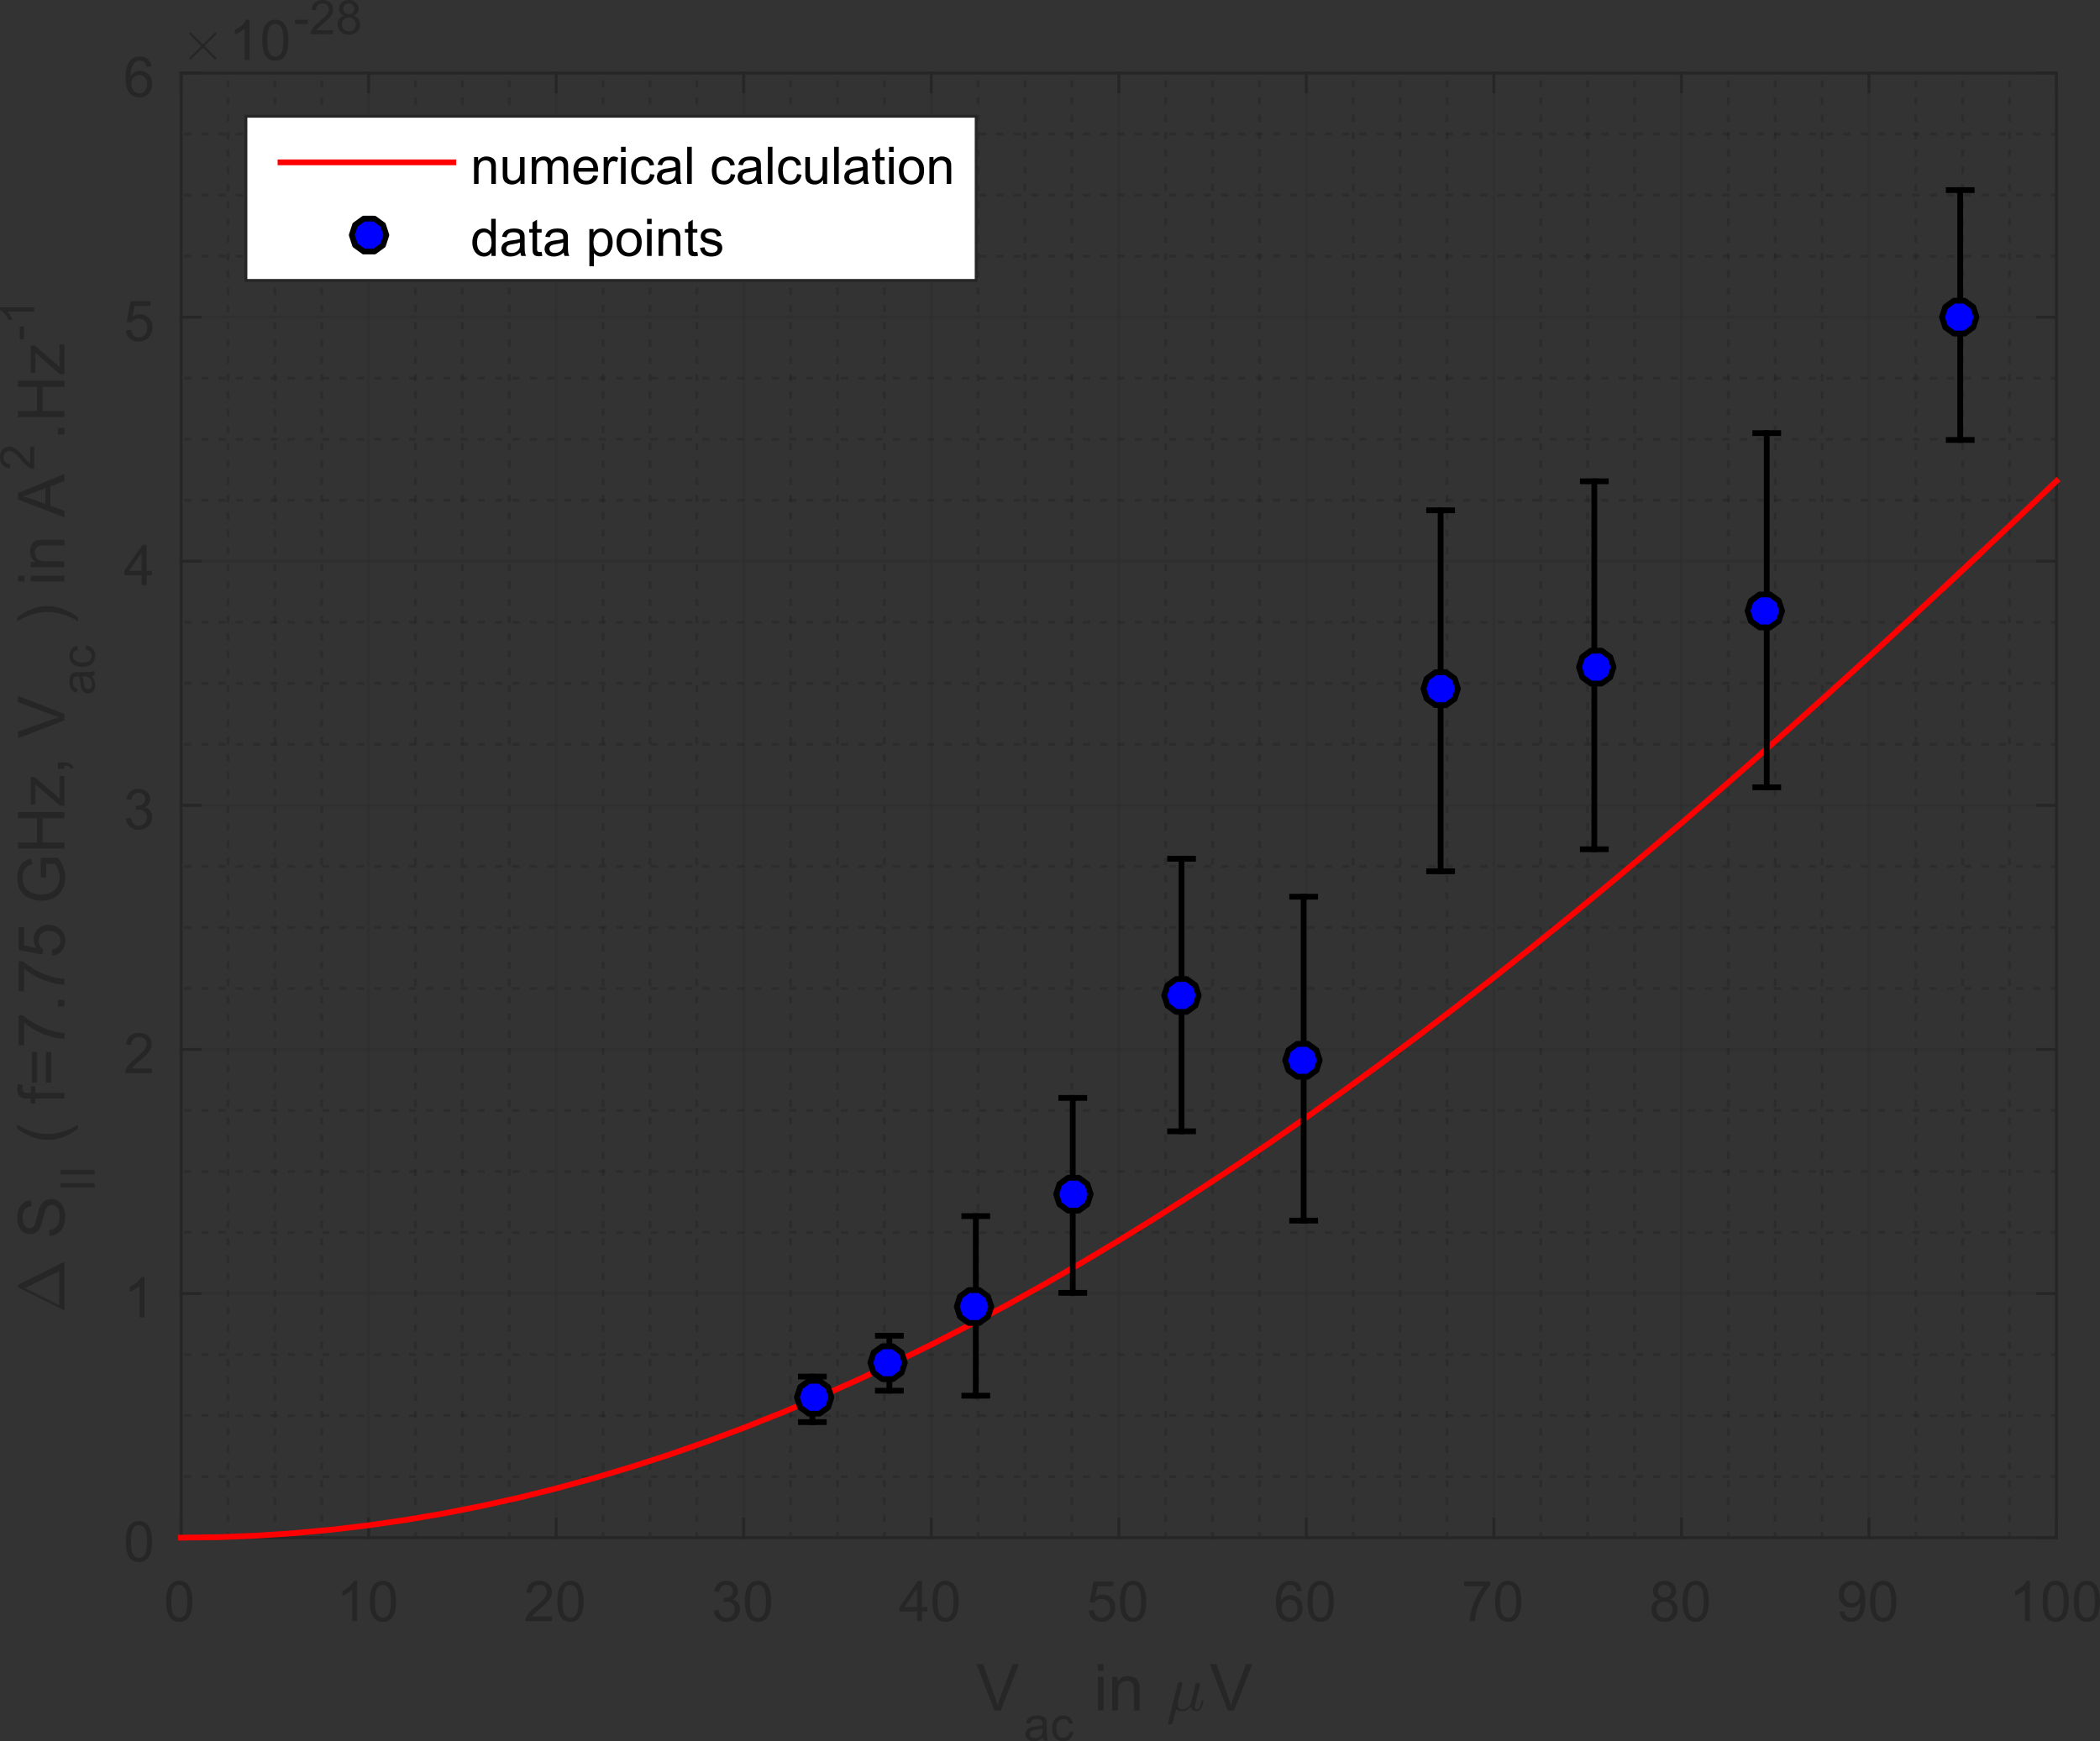 <?xml version="1.0" encoding="UTF-8" standalone="no"?>
<svg
   xmlns:dc="http://purl.org/dc/elements/1.1/"
   xmlns:cc="http://creativecommons.org/ns#"
   xmlns:rdf="http://www.w3.org/1999/02/22-rdf-syntax-ns#"
   xmlns:svg="http://www.w3.org/2000/svg"
   xmlns="http://www.w3.org/2000/svg"
   xmlns:sodipodi="http://sodipodi.sourceforge.net/DTD/sodipodi-0.dtd"
   xmlns:inkscape="http://www.inkscape.org/namespaces/inkscape"
   style="font-style:normal;font-weight:normal;font-size:12px;font-family:Dialog;color-interpolation:auto;fill:#000000;fill-opacity:1;stroke:#000000;stroke-width:1;stroke-linecap:square;stroke-linejoin:miter;stroke-miterlimit:10;stroke-dasharray:none;stroke-dashoffset:0;stroke-opacity:1;color-rendering:auto;image-rendering:auto;shape-rendering:auto;text-rendering:auto"
   width="485.975"
   height="403.031"
   version="1.1"
   id="svg555"
   sodipodi:docname="RF_noise_vs_pump_amp.svg"
   inkscape:version="0.92.3 (2405546, 2018-03-11)">
  <rect width="100%" height="100%" fill="#333333" stroke="none"/>
  <sodipodi:namedview
     pagecolor="#ffffff"
     bordercolor="#666666"
     borderopacity="1"
     objecttolerance="10"
     gridtolerance="10"
     guidetolerance="10"
     inkscape:pageopacity="0"
     inkscape:pageshadow="2"
     inkscape:window-width="1600"
     inkscape:window-height="1137"
     id="namedview557"
     showgrid="false"
     inkscape:zoom="0.56190476"
     inkscape:cx="27.338403"
     inkscape:cy="207.125"
     inkscape:window-x="-8"
     inkscape:window-y="-8"
     inkscape:window-maximized="1"
     inkscape:current-layer="svg555" />
  <!--Generated by the Batik Graphics2D SVG Generator-->
  <defs
     id="genericDefs">
    <defs
       id="defs1">
      <clipPath
         id="clipPath1"
         clipPathUnits="userSpaceOnUse">
        <path
           id="path3"
           d="M 0,0 H 560 V 420 H 0 Z"
           inkscape:connector-curvature="0" />
      </clipPath>
    </defs>
  </defs>
  <g
     id="g5842"
     transform="translate(-31.094,-14.094)">
    <g
       style="color-interpolation:linearRGB;fill:#1a1a1a;fill-opacity:0.251;stroke:#1a1a1a;stroke-width:0.667;stroke-linecap:butt;stroke-linejoin:bevel;stroke-miterlimit:1;stroke-dasharray:1, 3;stroke-opacity:0.251;color-rendering:optimizeQuality;image-rendering:optimizeQuality;text-rendering:geometricPrecision"
       id="g77">
      <line
         y2="31"
         style="fill:none"
         x1="83.85"
         x2="83.85"
         y1="370"
         id="line17" />
      <line
         y2="31"
         style="fill:none"
         x1="94.7"
         x2="94.7"
         y1="370"
         id="line19" />
      <line
         y2="31"
         style="fill:none"
         x1="105.55"
         x2="105.55"
         y1="370"
         id="line21" />
      <line
         y2="31"
         style="fill:none"
         x1="127.25"
         x2="127.25"
         y1="370"
         id="line23" />
      <line
         y2="31"
         style="fill:none"
         x1="138.1"
         x2="138.1"
         y1="370"
         id="line25" />
      <line
         y2="31"
         style="fill:none"
         x1="148.95"
         x2="148.95"
         y1="370"
         id="line27" />
      <line
         y2="31"
         style="fill:none"
         x1="170.65"
         x2="170.65"
         y1="370"
         id="line29" />
      <line
         y2="31"
         style="fill:none"
         x1="181.5"
         x2="181.5"
         y1="370"
         id="line31" />
      <line
         y2="31"
         style="fill:none"
         x1="192.35"
         x2="192.35"
         y1="370"
         id="line33" />
      <line
         y2="31"
         style="fill:none"
         x1="214.05"
         x2="214.05"
         y1="370"
         id="line35" />
      <line
         y2="31"
         style="fill:none"
         x1="224.9"
         x2="224.9"
         y1="370"
         id="line37" />
      <line
         y2="31"
         style="fill:none"
         x1="235.75"
         x2="235.75"
         y1="370"
         id="line39" />
      <line
         y2="31"
         style="fill:none"
         x1="257.45"
         x2="257.45"
         y1="370"
         id="line41" />
      <line
         y2="31"
         style="fill:none"
         x1="268.3"
         x2="268.3"
         y1="370"
         id="line43" />
      <line
         y2="31"
         style="fill:none"
         x1="279.15"
         x2="279.15"
         y1="370"
         id="line45" />
      <line
         y2="31"
         style="fill:none"
         x1="300.85"
         x2="300.85"
         y1="370"
         id="line47" />
      <line
         y2="31"
         style="fill:none"
         x1="311.7"
         x2="311.7"
         y1="370"
         id="line49" />
      <line
         y2="31"
         style="fill:none"
         x1="322.55"
         x2="322.55"
         y1="370"
         id="line51" />
      <line
         y2="31"
         style="fill:none"
         x1="344.25"
         x2="344.25"
         y1="370"
         id="line53" />
      <line
         y2="31"
         style="fill:none"
         x1="355.1"
         x2="355.1"
         y1="370"
         id="line55" />
      <line
         y2="31"
         style="fill:none"
         x1="365.95"
         x2="365.95"
         y1="370"
         id="line57" />
      <line
         y2="31"
         style="fill:none"
         x1="387.65"
         x2="387.65"
         y1="370"
         id="line59" />
      <line
         y2="31"
         style="fill:none"
         x1="398.5"
         x2="398.5"
         y1="370"
         id="line61" />
      <line
         y2="31"
         style="fill:none"
         x1="409.35"
         x2="409.35"
         y1="370"
         id="line63" />
      <line
         y2="31"
         style="fill:none"
         x1="431.05"
         x2="431.05"
         y1="370"
         id="line65" />
      <line
         y2="31"
         style="fill:none"
         x1="441.9"
         x2="441.9"
         y1="370"
         id="line67" />
      <line
         y2="31"
         style="fill:none"
         x1="452.75"
         x2="452.75"
         y1="370"
         id="line69" />
      <line
         y2="31"
         style="fill:none"
         x1="474.45"
         x2="474.45"
         y1="370"
         id="line71" />
      <line
         y2="31"
         style="fill:none"
         x1="485.3"
         x2="485.3"
         y1="370"
         id="line73" />
      <line
         y2="31"
         style="fill:none"
         x1="496.15"
         x2="496.15"
         y1="370"
         id="line75" />
    </g>
    <g
       style="color-interpolation:linearRGB;fill:#262626;fill-opacity:0.149;stroke:#262626;stroke-width:0.667;stroke-linecap:butt;stroke-linejoin:round;stroke-opacity:0.149;color-rendering:optimizeQuality;image-rendering:optimizeQuality;text-rendering:geometricPrecision"
       id="g101">
      <line
         y2="31"
         style="fill:none"
         x1="73"
         x2="73"
         y1="370"
         id="line79" />
      <line
         y2="31"
         style="fill:none"
         x1="116.4"
         x2="116.4"
         y1="370"
         id="line81" />
      <line
         y2="31"
         style="fill:none"
         x1="159.8"
         x2="159.8"
         y1="370"
         id="line83" />
      <line
         y2="31"
         style="fill:none"
         x1="203.2"
         x2="203.2"
         y1="370"
         id="line85" />
      <line
         y2="31"
         style="fill:none"
         x1="246.6"
         x2="246.6"
         y1="370"
         id="line87" />
      <line
         y2="31"
         style="fill:none"
         x1="290"
         x2="290"
         y1="370"
         id="line89" />
      <line
         y2="31"
         style="fill:none"
         x1="333.4"
         x2="333.4"
         y1="370"
         id="line91" />
      <line
         y2="31"
         style="fill:none"
         x1="376.8"
         x2="376.8"
         y1="370"
         id="line93" />
      <line
         y2="31"
         style="fill:none"
         x1="420.2"
         x2="420.2"
         y1="370"
         id="line95" />
      <line
         y2="31"
         style="fill:none"
         x1="463.6"
         x2="463.6"
         y1="370"
         id="line97" />
      <line
         y2="31"
         style="fill:none"
         x1="507"
         x2="507"
         y1="370"
         id="line99" />
    </g>
    <g
       style="color-interpolation:linearRGB;fill:#1a1a1a;fill-opacity:0.251;stroke:#1a1a1a;stroke-width:0.667;stroke-linecap:butt;stroke-linejoin:bevel;stroke-miterlimit:1;stroke-dasharray:1, 3;stroke-opacity:0.251;color-rendering:optimizeQuality;image-rendering:optimizeQuality;text-rendering:geometricPrecision"
       id="g139">
      <line
         y2="355.875"
         style="fill:none"
         x1="507"
         x2="73"
         y1="355.875"
         id="line103" />
      <line
         y2="341.75"
         style="fill:none"
         x1="507"
         x2="73"
         y1="341.75"
         id="line105" />
      <line
         y2="327.625"
         style="fill:none"
         x1="507"
         x2="73"
         y1="327.625"
         id="line107" />
      <line
         y2="299.375"
         style="fill:none"
         x1="507"
         x2="73"
         y1="299.375"
         id="line109" />
      <line
         y2="285.25"
         style="fill:none"
         x1="507"
         x2="73"
         y1="285.25"
         id="line111" />
      <line
         y2="271.125"
         style="fill:none"
         x1="507"
         x2="73"
         y1="271.125"
         id="line113" />
      <line
         y2="242.875"
         style="fill:none"
         x1="507"
         x2="73"
         y1="242.875"
         id="line115" />
      <line
         y2="228.75"
         style="fill:none"
         x1="507"
         x2="73"
         y1="228.75"
         id="line117" />
      <line
         y2="214.625"
         style="fill:none"
         x1="507"
         x2="73"
         y1="214.625"
         id="line119" />
      <line
         y2="186.375"
         style="fill:none"
         x1="507"
         x2="73"
         y1="186.375"
         id="line121" />
      <line
         y2="172.25"
         style="fill:none"
         x1="507"
         x2="73"
         y1="172.25"
         id="line123" />
      <line
         y2="158.125"
         style="fill:none"
         x1="507"
         x2="73"
         y1="158.125"
         id="line125" />
      <line
         y2="129.875"
         style="fill:none"
         x1="507"
         x2="73"
         y1="129.875"
         id="line127" />
      <line
         y2="115.75"
         style="fill:none"
         x1="507"
         x2="73"
         y1="115.75"
         id="line129" />
      <line
         y2="101.625"
         style="fill:none"
         x1="507"
         x2="73"
         y1="101.625"
         id="line131" />
      <line
         y2="73.375"
         style="fill:none"
         x1="507"
         x2="73"
         y1="73.375"
         id="line133" />
      <line
         y2="59.25"
         style="fill:none"
         x1="507"
         x2="73"
         y1="59.25"
         id="line135" />
      <line
         y2="45.125"
         style="fill:none"
         x1="507"
         x2="73"
         y1="45.125"
         id="line137" />
    </g>
    <g
       style="color-interpolation:linearRGB;fill:#262626;fill-opacity:0.149;stroke:#262626;stroke-width:0.667;stroke-linecap:butt;stroke-linejoin:round;stroke-opacity:0.149;color-rendering:optimizeQuality;image-rendering:optimizeQuality;text-rendering:geometricPrecision"
       id="g203">
      <line
         y2="370"
         style="fill:none"
         x1="507"
         x2="73"
         y1="370"
         id="line141" />
      <line
         y2="313.5"
         style="fill:none"
         x1="507"
         x2="73"
         y1="313.5"
         id="line143" />
      <line
         y2="257"
         style="fill:none"
         x1="507"
         x2="73"
         y1="257"
         id="line145" />
      <line
         y2="200.5"
         style="fill:none"
         x1="507"
         x2="73"
         y1="200.5"
         id="line147" />
      <line
         y2="144"
         style="fill:none"
         x1="507"
         x2="73"
         y1="144"
         id="line149" />
      <line
         y2="87.5"
         style="fill:none"
         x1="507"
         x2="73"
         y1="87.5"
         id="line151" />
      <line
         y2="31"
         style="fill:none"
         x1="507"
         x2="73"
         y1="31"
         id="line153" />
      <line
         x1="73"
         x2="507"
         y1="370"
         style="fill:none;fill-opacity:1;stroke-linecap:square;stroke-opacity:1"
         y2="370"
         id="line155" />
      <line
         x1="73"
         x2="507"
         y1="31"
         style="fill:none;fill-opacity:1;stroke-linecap:square;stroke-opacity:1"
         y2="31"
         id="line157" />
      <line
         x1="73"
         x2="73"
         y1="370"
         style="fill:none;fill-opacity:1;stroke-linecap:square;stroke-opacity:1"
         y2="365.66"
         id="line159" />
      <line
         x1="116.4"
         x2="116.4"
         y1="370"
         style="fill:none;fill-opacity:1;stroke-linecap:square;stroke-opacity:1"
         y2="365.66"
         id="line161" />
      <line
         x1="159.8"
         x2="159.8"
         y1="370"
         style="fill:none;fill-opacity:1;stroke-linecap:square;stroke-opacity:1"
         y2="365.66"
         id="line163" />
      <line
         x1="203.2"
         x2="203.2"
         y1="370"
         style="fill:none;fill-opacity:1;stroke-linecap:square;stroke-opacity:1"
         y2="365.66"
         id="line165" />
      <line
         x1="246.6"
         x2="246.6"
         y1="370"
         style="fill:none;fill-opacity:1;stroke-linecap:square;stroke-opacity:1"
         y2="365.66"
         id="line167" />
      <line
         x1="290"
         x2="290"
         y1="370"
         style="fill:none;fill-opacity:1;stroke-linecap:square;stroke-opacity:1"
         y2="365.66"
         id="line169" />
      <line
         x1="333.4"
         x2="333.4"
         y1="370"
         style="fill:none;fill-opacity:1;stroke-linecap:square;stroke-opacity:1"
         y2="365.66"
         id="line171" />
      <line
         x1="376.8"
         x2="376.8"
         y1="370"
         style="fill:none;fill-opacity:1;stroke-linecap:square;stroke-opacity:1"
         y2="365.66"
         id="line173" />
      <line
         x1="420.2"
         x2="420.2"
         y1="370"
         style="fill:none;fill-opacity:1;stroke-linecap:square;stroke-opacity:1"
         y2="365.66"
         id="line175" />
      <line
         x1="463.6"
         x2="463.6"
         y1="370"
         style="fill:none;fill-opacity:1;stroke-linecap:square;stroke-opacity:1"
         y2="365.66"
         id="line177" />
      <line
         x1="507"
         x2="507"
         y1="370"
         style="fill:none;fill-opacity:1;stroke-linecap:square;stroke-opacity:1"
         y2="365.66"
         id="line179" />
      <line
         x1="73"
         x2="73"
         y1="31"
         style="fill:none;fill-opacity:1;stroke-linecap:square;stroke-opacity:1"
         y2="35.34"
         id="line181" />
      <line
         x1="116.4"
         x2="116.4"
         y1="31"
         style="fill:none;fill-opacity:1;stroke-linecap:square;stroke-opacity:1"
         y2="35.34"
         id="line183" />
      <line
         x1="159.8"
         x2="159.8"
         y1="31"
         style="fill:none;fill-opacity:1;stroke-linecap:square;stroke-opacity:1"
         y2="35.34"
         id="line185" />
      <line
         x1="203.2"
         x2="203.2"
         y1="31"
         style="fill:none;fill-opacity:1;stroke-linecap:square;stroke-opacity:1"
         y2="35.34"
         id="line187" />
      <line
         x1="246.6"
         x2="246.6"
         y1="31"
         style="fill:none;fill-opacity:1;stroke-linecap:square;stroke-opacity:1"
         y2="35.34"
         id="line189" />
      <line
         x1="290"
         x2="290"
         y1="31"
         style="fill:none;fill-opacity:1;stroke-linecap:square;stroke-opacity:1"
         y2="35.34"
         id="line191" />
      <line
         x1="333.4"
         x2="333.4"
         y1="31"
         style="fill:none;fill-opacity:1;stroke-linecap:square;stroke-opacity:1"
         y2="35.34"
         id="line193" />
      <line
         x1="376.8"
         x2="376.8"
         y1="31"
         style="fill:none;fill-opacity:1;stroke-linecap:square;stroke-opacity:1"
         y2="35.34"
         id="line195" />
      <line
         x1="420.2"
         x2="420.2"
         y1="31"
         style="fill:none;fill-opacity:1;stroke-linecap:square;stroke-opacity:1"
         y2="35.34"
         id="line197" />
      <line
         x1="463.6"
         x2="463.6"
         y1="31"
         style="fill:none;fill-opacity:1;stroke-linecap:square;stroke-opacity:1"
         y2="35.34"
         id="line199" />
      <line
         x1="507"
         x2="507"
         y1="31"
         style="fill:none;fill-opacity:1;stroke-linecap:square;stroke-opacity:1"
         y2="35.34"
         id="line201" />
    </g>
    <g
       transform="translate(73,375.333)"
       style="font-size:13px;font-family:SansSerif;color-interpolation:linearRGB;fill:#262626;stroke:#262626;color-rendering:optimizeQuality;image-rendering:optimizeQuality;text-rendering:geometricPrecision"
       id="g207">
      <path
         style="stroke:none"
         d="m -3.453,9.406 q 0,-1.641 0.336,-2.648 0.336,-1.008 1.008,-1.555 0.672,-0.547 1.688,-0.547 0.75,0 1.312,0.305 0.562,0.305 0.93,0.867 0.367,0.562 0.578,1.383 0.211,0.82 0.211,2.195 0,1.641 -0.336,2.648 -0.336,1.008 -1.008,1.555 -0.672,0.547 -1.688,0.547 -1.344,0 -2.125,-0.969 -0.906,-1.156 -0.906,-3.781 z m 1.172,0 q 0,2.297 0.531,3.055 0.531,0.758 1.328,0.758 0.781,0 1.32,-0.758 0.539,-0.758 0.539,-3.055 0,-2.297 -0.539,-3.047 -0.539,-0.75 -1.336,-0.75 -0.781,0 -1.266,0.656 -0.578,0.859 -0.578,3.141 z"
         id="path205"
         inkscape:connector-curvature="0" />
    </g>
    <g
       transform="translate(116.4,375.333)"
       style="font-size:13px;font-family:SansSerif;color-interpolation:linearRGB;fill:#262626;stroke:#262626;color-rendering:optimizeQuality;image-rendering:optimizeQuality;text-rendering:geometricPrecision"
       id="g211">
      <path
         style="stroke:none"
         d="M -2.656,14 H -3.797 V 6.719 q -0.422,0.391 -1.086,0.789 -0.664,0.398 -1.195,0.586 V 6.984 q 0.953,-0.438 1.672,-1.078 0.719,-0.641 1.016,-1.25 h 0.734 z M 0.277,9.406 q 0,-1.641 0.336,-2.648 Q 0.949,5.75 1.621,5.203 2.292,4.656 3.308,4.656 q 0.75,0 1.312,0.305 0.562,0.305 0.93,0.867 0.367,0.562 0.578,1.383 0.211,0.82 0.211,2.195 0,1.641 -0.336,2.648 -0.336,1.008 -1.008,1.555 -0.672,0.547 -1.688,0.547 -1.344,0 -2.125,-0.969 Q 0.277,12.031 0.277,9.406 Z m 1.172,0 q 0,2.297 0.531,3.055 0.531,0.758 1.328,0.758 0.781,0 1.32,-0.758 0.539,-0.758 0.539,-3.055 0,-2.297 -0.539,-3.047 -0.539,-0.75 -1.336,-0.75 -0.781,0 -1.266,0.656 Q 1.449,7.125 1.449,9.406 Z"
         id="path209"
         inkscape:connector-curvature="0" />
    </g>
    <g
       transform="translate(159.8,375.333)"
       style="font-size:13px;font-family:SansSerif;color-interpolation:linearRGB;fill:#262626;stroke:#262626;color-rendering:optimizeQuality;image-rendering:optimizeQuality;text-rendering:geometricPrecision"
       id="g215">
      <path
         style="stroke:none"
         d="M -0.953,12.906 V 14 h -6.156 q -0.016,-0.406 0.141,-0.797 0.234,-0.625 0.75,-1.234 0.516,-0.609 1.5,-1.406 1.516,-1.25 2.047,-1.977 0.531,-0.727 0.531,-1.367 0,-0.688 -0.484,-1.149 -0.484,-0.461 -1.266,-0.461 -0.828,0 -1.32,0.492 -0.492,0.492 -0.508,1.367 l -1.172,-0.125 q 0.125,-1.313 0.906,-2 0.781,-0.688 2.109,-0.688 1.344,0 2.125,0.742 0.781,0.742 0.781,1.836 0,0.562 -0.227,1.101 -0.227,0.539 -0.758,1.141 -0.531,0.602 -1.766,1.633 -1.031,0.859 -1.32,1.172 -0.289,0.313 -0.476,0.625 z m 1.23,-3.5 q 0,-1.641 0.336,-2.648 Q 0.949,5.75 1.621,5.203 2.292,4.656 3.308,4.656 q 0.75,0 1.312,0.305 0.562,0.305 0.93,0.867 0.367,0.562 0.578,1.383 0.211,0.82 0.211,2.195 0,1.641 -0.336,2.648 -0.336,1.008 -1.008,1.555 -0.672,0.547 -1.688,0.547 -1.344,0 -2.125,-0.969 Q 0.277,12.031 0.277,9.406 Z m 1.172,0 q 0,2.297 0.531,3.055 0.531,0.758 1.328,0.758 0.781,0 1.32,-0.758 0.539,-0.758 0.539,-3.055 0,-2.297 -0.539,-3.047 -0.539,-0.75 -1.336,-0.75 -0.781,0 -1.266,0.656 Q 1.449,7.125 1.449,9.406 Z"
         id="path213"
         inkscape:connector-curvature="0" />
    </g>
    <g
       transform="translate(203.2,375.333)"
       style="font-size:13px;font-family:SansSerif;color-interpolation:linearRGB;fill:#262626;stroke:#262626;color-rendering:optimizeQuality;image-rendering:optimizeQuality;text-rendering:geometricPrecision"
       id="g219">
      <path
         style="stroke:none"
         d="m -6.953,11.547 1.141,-0.156 q 0.203,0.969 0.672,1.399 0.469,0.43 1.156,0.43 0.797,0 1.352,-0.555 0.555,-0.555 0.555,-1.383 0,-0.797 -0.508,-1.305 -0.508,-0.508 -1.305,-0.508 -0.328,0 -0.812,0.125 l 0.125,-1 q 0.125,0.016 0.188,0.016 0.734,0 1.32,-0.383 0.586,-0.383 0.586,-1.18 0,-0.625 -0.43,-1.039 -0.43,-0.414 -1.101,-0.414 -0.672,0 -1.109,0.422 -0.438,0.422 -0.578,1.25 L -6.844,7.062 q 0.219,-1.141 0.961,-1.773 0.742,-0.633 1.836,-0.633 0.766,0 1.406,0.328 0.641,0.328 0.984,0.891 0.344,0.562 0.344,1.203 0,0.594 -0.328,1.094 -0.328,0.5 -0.953,0.781 0.813,0.203 1.274,0.797 0.461,0.594 0.461,1.5 0,1.219 -0.891,2.07 -0.891,0.852 -2.25,0.852 -1.219,0 -2.031,-0.734 -0.813,-0.734 -0.922,-1.891 z m 7.23,-2.141 q 0,-1.641 0.336,-2.648 Q 0.949,5.75 1.621,5.203 2.292,4.656 3.308,4.656 q 0.75,0 1.312,0.305 0.562,0.305 0.93,0.867 0.367,0.562 0.578,1.383 0.211,0.82 0.211,2.195 0,1.641 -0.336,2.648 -0.336,1.008 -1.008,1.555 -0.672,0.547 -1.688,0.547 -1.344,0 -2.125,-0.969 Q 0.277,12.031 0.277,9.406 Z m 1.172,0 q 0,2.297 0.531,3.055 0.531,0.758 1.328,0.758 0.781,0 1.32,-0.758 0.539,-0.758 0.539,-3.055 0,-2.297 -0.539,-3.047 -0.539,-0.75 -1.336,-0.75 -0.781,0 -1.266,0.656 Q 1.449,7.125 1.449,9.406 Z"
         id="path217"
         inkscape:connector-curvature="0" />
    </g>
    <g
       transform="translate(246.6,375.333)"
       style="font-size:13px;font-family:SansSerif;color-interpolation:linearRGB;fill:#262626;stroke:#262626;color-rendering:optimizeQuality;image-rendering:optimizeQuality;text-rendering:geometricPrecision"
       id="g223">
      <path
         style="stroke:none"
         d="m -3.297,14 v -2.234 h -4.031 v -1.047 l 4.234,-6.031 h 0.938 v 6.031 h 1.266 v 1.047 H -2.156 V 14 Z m 0,-3.281 V 6.531 l -2.922,4.188 z M 0.277,9.406 q 0,-1.641 0.336,-2.648 Q 0.949,5.75 1.621,5.203 2.292,4.656 3.308,4.656 q 0.75,0 1.312,0.305 0.562,0.305 0.93,0.867 0.367,0.562 0.578,1.383 0.211,0.82 0.211,2.195 0,1.641 -0.336,2.648 -0.336,1.008 -1.008,1.555 -0.672,0.547 -1.688,0.547 -1.344,0 -2.125,-0.969 Q 0.277,12.031 0.277,9.406 Z m 1.172,0 q 0,2.297 0.531,3.055 0.531,0.758 1.328,0.758 0.781,0 1.32,-0.758 0.539,-0.758 0.539,-3.055 0,-2.297 -0.539,-3.047 -0.539,-0.75 -1.336,-0.75 -0.781,0 -1.266,0.656 Q 1.449,7.125 1.449,9.406 Z"
         id="path221"
         inkscape:connector-curvature="0" />
    </g>
    <g
       transform="translate(290,375.333)"
       style="font-size:13px;font-family:SansSerif;color-interpolation:linearRGB;fill:#262626;stroke:#262626;color-rendering:optimizeQuality;image-rendering:optimizeQuality;text-rendering:geometricPrecision"
       id="g227">
      <path
         style="stroke:none"
         d="m -6.953,11.562 1.188,-0.109 q 0.141,0.891 0.625,1.328 0.484,0.438 1.172,0.438 0.828,0 1.399,-0.625 Q -2,11.969 -2,10.953 -2,9.969 -2.547,9.406 -3.094,8.844 -3.984,8.844 q -0.562,0 -1.008,0.25 -0.445,0.25 -0.695,0.641 L -6.75,9.594 -5.859,4.828 h 4.625 v 1.078 h -3.703 l -0.5,2.5 q 0.828,-0.578 1.75,-0.578 1.219,0 2.055,0.844 0.836,0.844 0.836,2.172 0,1.266 -0.734,2.187 -0.891,1.125 -2.438,1.125 -1.266,0 -2.07,-0.711 -0.805,-0.711 -0.914,-1.883 z m 7.23,-2.156 q 0,-1.641 0.336,-2.648 Q 0.949,5.75 1.621,5.203 2.292,4.656 3.308,4.656 q 0.75,0 1.312,0.305 0.562,0.305 0.93,0.867 0.367,0.562 0.578,1.383 0.211,0.82 0.211,2.195 0,1.641 -0.336,2.648 -0.336,1.008 -1.008,1.555 -0.672,0.547 -1.688,0.547 -1.344,0 -2.125,-0.969 Q 0.277,12.031 0.277,9.406 Z m 1.172,0 q 0,2.297 0.531,3.055 0.531,0.758 1.328,0.758 0.781,0 1.32,-0.758 0.539,-0.758 0.539,-3.055 0,-2.297 -0.539,-3.047 -0.539,-0.75 -1.336,-0.75 -0.781,0 -1.266,0.656 Q 1.449,7.125 1.449,9.406 Z"
         id="path225"
         inkscape:connector-curvature="0" />
    </g>
    <g
       transform="translate(333.4,375.333)"
       style="font-size:13px;font-family:SansSerif;color-interpolation:linearRGB;fill:#262626;stroke:#262626;color-rendering:optimizeQuality;image-rendering:optimizeQuality;text-rendering:geometricPrecision"
       id="g231">
      <path
         style="stroke:none"
         d="M -1.031,6.969 -2.172,7.062 Q -2.312,6.391 -2.594,6.078 -3.062,5.594 -3.734,5.594 q -0.547,0 -0.969,0.312 -0.531,0.391 -0.844,1.141 -0.312,0.75 -0.328,2.156 0.406,-0.625 1.008,-0.93 0.602,-0.305 1.258,-0.305 1.141,0 1.945,0.836 0.805,0.836 0.805,2.18 0,0.875 -0.383,1.625 -0.383,0.75 -1.039,1.148 -0.656,0.398 -1.5,0.398 -1.422,0 -2.328,-1.047 -0.906,-1.047 -0.906,-3.469 0,-2.688 1,-3.922 0.875,-1.063 2.344,-1.063 1.094,0 1.797,0.617 0.703,0.617 0.844,1.695 z m -4.672,4.016 q 0,0.594 0.25,1.133 0.25,0.539 0.703,0.82 0.453,0.281 0.953,0.281 0.719,0 1.242,-0.586 0.523,-0.586 0.523,-1.586 0,-0.969 -0.516,-1.524 -0.516,-0.555 -1.297,-0.555 -0.781,0 -1.32,0.555 -0.539,0.555 -0.539,1.461 z m 5.98,-1.578 q 0,-1.641 0.336,-2.648 Q 0.949,5.75 1.621,5.203 2.292,4.656 3.308,4.656 q 0.75,0 1.312,0.305 0.562,0.305 0.93,0.867 0.367,0.562 0.578,1.383 0.211,0.82 0.211,2.195 0,1.641 -0.336,2.648 -0.336,1.008 -1.008,1.555 -0.672,0.547 -1.688,0.547 -1.344,0 -2.125,-0.969 Q 0.277,12.031 0.277,9.406 Z m 1.172,0 q 0,2.297 0.531,3.055 0.531,0.758 1.328,0.758 0.781,0 1.32,-0.758 0.539,-0.758 0.539,-3.055 0,-2.297 -0.539,-3.047 -0.539,-0.75 -1.336,-0.75 -0.781,0 -1.266,0.656 Q 1.449,7.125 1.449,9.406 Z"
         id="path229"
         inkscape:connector-curvature="0" />
    </g>
    <g
       transform="translate(376.8,375.333)"
       style="font-size:13px;font-family:SansSerif;color-interpolation:linearRGB;fill:#262626;stroke:#262626;color-rendering:optimizeQuality;image-rendering:optimizeQuality;text-rendering:geometricPrecision"
       id="g235">
      <path
         style="stroke:none"
         d="M -6.891,5.906 V 4.812 h 6.031 V 5.703 Q -1.75,6.656 -2.625,8.219 -3.5,9.781 -3.969,11.438 -4.312,12.609 -4.406,14 h -1.172 q 0.016,-1.094 0.43,-2.648 0.414,-1.555 1.18,-3 0.766,-1.445 1.641,-2.445 z m 7.168,3.5 q 0,-1.641 0.336,-2.648 Q 0.949,5.75 1.621,5.203 2.292,4.656 3.308,4.656 q 0.75,0 1.312,0.305 0.562,0.305 0.93,0.867 0.367,0.562 0.578,1.383 0.211,0.82 0.211,2.195 0,1.641 -0.336,2.648 -0.336,1.008 -1.008,1.555 -0.672,0.547 -1.688,0.547 -1.344,0 -2.125,-0.969 Q 0.277,12.031 0.277,9.406 Z m 1.172,0 q 0,2.297 0.531,3.055 0.531,0.758 1.328,0.758 0.781,0 1.32,-0.758 0.539,-0.758 0.539,-3.055 0,-2.297 -0.539,-3.047 -0.539,-0.75 -1.336,-0.75 -0.781,0 -1.266,0.656 Q 1.449,7.125 1.449,9.406 Z"
         id="path233"
         inkscape:connector-curvature="0" />
    </g>
    <g
       transform="translate(420.2,375.333)"
       style="font-size:13px;font-family:SansSerif;color-interpolation:linearRGB;fill:#262626;stroke:#262626;color-rendering:optimizeQuality;image-rendering:optimizeQuality;text-rendering:geometricPrecision"
       id="g239">
      <path
         style="stroke:none"
         d="M -5.203,8.953 Q -5.906,8.688 -6.25,8.211 -6.594,7.734 -6.594,7.062 q 0,-1.016 0.727,-1.711 0.727,-0.695 1.945,-0.695 1.219,0 1.961,0.711 0.742,0.711 0.742,1.727 0,0.641 -0.344,1.117 -0.344,0.477 -1.031,0.742 0.859,0.281 1.305,0.906 0.445,0.625 0.445,1.484 0,1.187 -0.844,2 -0.844,0.812 -2.219,0.812 -1.375,0 -2.219,-0.812 -0.844,-0.813 -0.844,-2.031 0,-0.906 0.461,-1.523 0.461,-0.617 1.305,-0.836 z M -5.438,7.016 q 0,0.656 0.43,1.078 0.43,0.422 1.102,0.422 0.672,0 1.094,-0.414 0.422,-0.414 0.422,-1.024 0,-0.625 -0.438,-1.055 -0.438,-0.43 -1.078,-0.43 -0.656,0 -1.094,0.422 -0.438,0.422 -0.438,1 z m -0.359,4.297 q 0,0.484 0.234,0.945 0.234,0.461 0.688,0.711 0.453,0.25 0.984,0.25 0.812,0 1.344,-0.523 0.531,-0.523 0.531,-1.336 0,-0.828 -0.547,-1.367 -0.547,-0.539 -1.375,-0.539 -0.797,0 -1.328,0.531 -0.531,0.531 -0.531,1.328 z M 0.277,9.406 q 0,-1.641 0.336,-2.648 Q 0.949,5.75 1.621,5.203 2.292,4.656 3.308,4.656 q 0.75,0 1.312,0.305 0.562,0.305 0.93,0.867 0.367,0.562 0.578,1.383 0.211,0.82 0.211,2.195 0,1.641 -0.336,2.648 -0.336,1.008 -1.008,1.555 -0.672,0.547 -1.688,0.547 -1.344,0 -2.125,-0.969 Q 0.277,12.031 0.277,9.406 Z m 1.172,0 q 0,2.297 0.531,3.055 0.531,0.758 1.328,0.758 0.781,0 1.32,-0.758 0.539,-0.758 0.539,-3.055 0,-2.297 -0.539,-3.047 -0.539,-0.75 -1.336,-0.75 -0.781,0 -1.266,0.656 Q 1.449,7.125 1.449,9.406 Z"
         id="path237"
         inkscape:connector-curvature="0" />
    </g>
    <g
       transform="translate(463.6,375.333)"
       style="font-size:13px;font-family:SansSerif;color-interpolation:linearRGB;fill:#262626;stroke:#262626;color-rendering:optimizeQuality;image-rendering:optimizeQuality;text-rendering:geometricPrecision"
       id="g243">
      <path
         style="stroke:none"
         d="M -6.781,11.844 -5.688,11.75 q 0.141,0.766 0.531,1.117 0.391,0.352 1.016,0.352 0.516,0 0.914,-0.242 0.399,-0.242 0.656,-0.641 0.258,-0.398 0.422,-1.086 0.164,-0.688 0.164,-1.406 0,-0.078 0,-0.219 -0.344,0.547 -0.938,0.883 -0.594,0.336 -1.281,0.336 -1.156,0 -1.953,-0.836 -0.797,-0.836 -0.797,-2.211 0,-1.422 0.828,-2.281 0.828,-0.859 2.094,-0.859 0.906,0 1.656,0.492 0.75,0.492 1.141,1.391 0.391,0.898 0.391,2.617 0,1.781 -0.383,2.836 -0.383,1.055 -1.148,1.609 -0.766,0.555 -1.797,0.555 -1.094,0 -1.789,-0.602 -0.695,-0.602 -0.82,-1.711 z m 4.672,-4.109 q 0,-0.984 -0.523,-1.555 -0.523,-0.57 -1.258,-0.57 -0.766,0 -1.328,0.617 -0.562,0.617 -0.562,1.617 0,0.875 0.531,1.43 0.531,0.555 1.328,0.555 0.797,0 1.305,-0.555 0.508,-0.555 0.508,-1.539 z m 2.386,1.672 q 0,-1.641 0.336,-2.648 Q 0.949,5.75 1.621,5.203 2.292,4.656 3.308,4.656 q 0.75,0 1.312,0.305 0.562,0.305 0.93,0.867 0.367,0.562 0.578,1.383 0.211,0.82 0.211,2.195 0,1.641 -0.336,2.648 -0.336,1.008 -1.008,1.555 -0.672,0.547 -1.688,0.547 -1.344,0 -2.125,-0.969 Q 0.277,12.031 0.277,9.406 Z m 1.172,0 q 0,2.297 0.531,3.055 0.531,0.758 1.328,0.758 0.781,0 1.32,-0.758 0.539,-0.758 0.539,-3.055 0,-2.297 -0.539,-3.047 -0.539,-0.75 -1.336,-0.75 -0.781,0 -1.266,0.656 Q 1.449,7.125 1.449,9.406 Z"
         id="path241"
         inkscape:connector-curvature="0" />
    </g>
    <g
       transform="translate(507,375.333)"
       style="font-size:13px;font-family:SansSerif;color-interpolation:linearRGB;fill:#262626;stroke:#262626;color-rendering:optimizeQuality;image-rendering:optimizeQuality;text-rendering:geometricPrecision"
       id="g247">
      <path
         style="stroke:none"
         d="M -6.156,14 H -7.297 V 6.719 q -0.422,0.391 -1.086,0.789 -0.664,0.398 -1.195,0.586 V 6.984 q 0.953,-0.438 1.672,-1.078 0.719,-0.641 1.016,-1.25 h 0.734 z m 2.933,-4.594 q 0,-1.641 0.336,-2.648 0.336,-1.008 1.008,-1.555 0.672,-0.547 1.688,-0.547 0.75,0 1.312,0.305 0.562,0.305 0.93,0.867 0.367,0.562 0.578,1.383 0.211,0.82 0.211,2.195 0,1.641 -0.336,2.648 -0.336,1.008 -1.008,1.555 -0.672,0.547 -1.688,0.547 -1.344,0 -2.125,-0.969 -0.906,-1.156 -0.906,-3.781 z m 1.172,0 q 0,2.297 0.531,3.055 0.531,0.758 1.328,0.758 0.781,0 1.32,-0.758 0.539,-0.758 0.539,-3.055 0,-2.297 -0.539,-3.047 -0.539,-0.75 -1.336,-0.75 -0.781,0 -1.266,0.656 -0.578,0.859 -0.578,3.141 z m 6.058,0 q 0,-1.641 0.336,-2.648 Q 4.679,5.75 5.351,5.203 6.022,4.656 7.038,4.656 q 0.75,0 1.312,0.305 0.562,0.305 0.93,0.867 0.367,0.562 0.578,1.383 0.211,0.82 0.211,2.195 0,1.641 -0.336,2.648 -0.336,1.008 -1.008,1.555 -0.672,0.547 -1.688,0.547 -1.344,0 -2.125,-0.969 Q 4.007,12.031 4.007,9.406 Z m 1.172,0 q 0,2.297 0.531,3.055 0.531,0.758 1.328,0.758 0.781,0 1.32,-0.758 0.539,-0.758 0.539,-3.055 0,-2.297 -0.539,-3.047 -0.539,-0.75 -1.336,-0.75 -0.781,0 -1.266,0.656 Q 5.179,7.125 5.179,9.406 Z"
         id="path245"
         inkscape:connector-curvature="0" />
    </g>
    <g
       transform="translate(257,410)"
       style="font-size:15px;font-family:SansSerif;color-interpolation:linearRGB;fill:#262626;stroke:#262626;color-rendering:optimizeQuality;image-rendering:optimizeQuality;text-rendering:geometricPrecision"
       id="g251">
      <path
         style="stroke:none"
         d="M 4.219,0 0.062,-10.734 h 1.547 l 2.781,7.797 Q 4.734,-2 4.953,-1.172 q 0.25,-0.891 0.578,-1.766 l 2.906,-7.797 H 9.891 L 5.688,0 Z"
         id="path249"
         inkscape:connector-curvature="0" />
    </g>
    <g
       transform="translate(268,417)"
       style="font-size:11px;font-family:SansSerif;color-interpolation:linearRGB;fill:#262626;stroke:#262626;color-rendering:optimizeQuality;image-rendering:optimizeQuality;text-rendering:geometricPrecision"
       id="g255">
      <path
         style="stroke:none"
         d="M 4.453,-0.703 Q 3.906,-0.25 3.414,-0.062 2.922,0.125 2.344,0.125 1.406,0.125 0.898,-0.336 0.391,-0.797 0.391,-1.5 q 0,-0.422 0.195,-0.766 0.195,-0.344 0.5,-0.555 0.305,-0.211 0.695,-0.32 0.281,-0.078 0.859,-0.141 1.172,-0.141 1.719,-0.344 0.016,-0.188 0.016,-0.25 0,-0.594 -0.281,-0.828 Q 3.734,-5.031 3,-5.031 q -0.688,0 -1.008,0.234 -0.32,0.234 -0.477,0.844 l -0.953,-0.125 q 0.125,-0.609 0.422,-0.984 0.297,-0.375 0.859,-0.57 0.562,-0.195 1.297,-0.195 0.734,0 1.188,0.172 0.453,0.172 0.664,0.43 0.211,0.258 0.305,0.648 0.047,0.25 0.047,0.906 v 1.281 q 0,1.344 0.062,1.703 Q 5.469,-0.328 5.656,0 H 4.641 Q 4.484,-0.297 4.453,-0.703 Z M 4.359,-2.859 Q 3.844,-2.641 2.781,-2.5 q -0.594,0.094 -0.836,0.195 -0.242,0.102 -0.383,0.312 -0.141,0.211 -0.141,0.461 0,0.391 0.297,0.648 0.297,0.258 0.859,0.258 0.562,0 0.992,-0.25 Q 4,-1.125 4.219,-1.547 4.359,-1.875 4.359,-2.516 Z m 6.211,0.766 0.938,0.125 q -0.141,0.984 -0.789,1.539 -0.648,0.555 -1.57,0.555 -1.172,0 -1.883,-0.766 -0.711,-0.766 -0.711,-2.188 0,-0.922 0.305,-1.617 0.305,-0.695 0.93,-1.039 0.625,-0.344 1.359,-0.344 0.922,0 1.516,0.469 0.594,0.469 0.766,1.328 l -0.953,0.141 q -0.125,-0.562 -0.469,-0.852 -0.344,-0.289 -0.828,-0.289 -0.719,0 -1.18,0.523 -0.461,0.523 -0.461,1.648 0,1.156 0.438,1.672 0.438,0.516 1.156,0.516 0.562,0 0.945,-0.344 0.383,-0.344 0.492,-1.078 z"
         id="path253"
         inkscape:connector-curvature="0" />
    </g>
    <g
       transform="translate(280,410)"
       style="font-size:15px;font-family:SansSerif;color-interpolation:linearRGB;fill:#262626;stroke:#262626;color-rendering:optimizeQuality;image-rendering:optimizeQuality;text-rendering:geometricPrecision"
       id="g259">
      <path
         style="stroke:none"
         d="m 5.168,-9.219 v -1.516 H 6.48 v 1.516 z M 5.168,0 V -7.781 H 6.48 V 0 Z m 3.317,0 v -7.781 h 1.188 v 1.109 q 0.859,-1.281 2.484,-1.281 0.703,0 1.289,0.25 0.586,0.25 0.883,0.664 0.297,0.414 0.406,0.977 0.078,0.359 0.078,1.281 V 0 h -1.328 v -4.734 q 0,-0.797 -0.148,-1.195 -0.148,-0.398 -0.539,-0.641 -0.391,-0.242 -0.922,-0.242 -0.844,0 -1.453,0.531 Q 9.812,-5.75 9.812,-4.25 V 0 Z"
         id="path257"
         inkscape:connector-curvature="0" />
    </g>
    <g
       transform="translate(301,410)"
       style="font-size:15px;font-family:mwb_cmmi10;color-interpolation:linearRGB;fill:#262626;stroke:#262626;color-rendering:optimizeQuality;image-rendering:optimizeQuality;text-rendering:geometricPrecision"
       id="g263">
      <path
         style="stroke:none"
         d="m 0.422,2.812 q 0,-0.078 0.016,-0.109 l 2.203,-8.859 q 0.062,-0.203 0.234,-0.336 0.172,-0.133 0.391,-0.133 0.188,0 0.32,0.109 0.133,0.109 0.133,0.297 0,0.047 0,0.078 0,0.031 -0.016,0.047 l -0.891,3.516 q -0.141,0.625 -0.141,1.078 0,0.562 0.266,0.914 0.266,0.351 0.797,0.351 1.094,0 1.922,-1.359 0,-0.016 0.008,-0.023 0.008,-0.008 0.008,-0.023 L 6.75,-5.984 q 0.047,-0.203 0.234,-0.344 0.188,-0.141 0.406,-0.141 0.172,0 0.305,0.117 0.133,0.117 0.133,0.305 0,0.094 -0.016,0.125 L 6.734,-1.609 Q 6.625,-1.172 6.625,-0.875 q 0,0.641 0.438,0.641 0.469,0 0.711,-0.578 0.242,-0.578 0.414,-1.391 0.031,-0.094 0.125,-0.094 h 0.172 q 0.062,0 0.102,0.047 0.039,0.047 0.039,0.109 -0.266,1.047 -0.578,1.68 -0.312,0.633 -1.016,0.633 -0.484,0 -0.875,-0.289 -0.391,-0.289 -0.5,-0.773 -0.375,0.469 -0.875,0.766 -0.5,0.297 -1.062,0.297 -0.938,0 -1.469,-0.438 L 1.484,2.766 Q 1.438,2.969 1.266,3.102 1.094,3.234 0.875,3.234 0.688,3.234 0.555,3.125 0.422,3.016 0.422,2.812 Z"
         id="path261"
         inkscape:connector-curvature="0" />
    </g>
    <g
       transform="translate(311,410)"
       style="font-size:15px;font-family:SansSerif;color-interpolation:linearRGB;fill:#262626;stroke:#262626;color-rendering:optimizeQuality;image-rendering:optimizeQuality;text-rendering:geometricPrecision"
       id="g267">
      <path
         style="stroke:none"
         d="M 4.219,0 0.062,-10.734 h 1.547 l 2.781,7.797 Q 4.734,-2 4.953,-1.172 q 0.25,-0.891 0.578,-1.766 l 2.906,-7.797 H 9.891 L 5.688,0 Z"
         id="path265"
         inkscape:connector-curvature="0" />
    </g>
    <g
       style="color-interpolation:linearRGB;fill:#262626;stroke:#262626;stroke-width:0.667;stroke-linejoin:round;color-rendering:optimizeQuality;image-rendering:optimizeQuality;text-rendering:geometricPrecision"
       id="g301">
      <line
         y2="31"
         style="fill:none"
         x1="73"
         x2="73"
         y1="370"
         id="line269" />
      <line
         y2="31"
         style="fill:none"
         x1="507"
         x2="507"
         y1="370"
         id="line271" />
      <line
         y2="370"
         style="fill:none"
         x1="73"
         x2="77.34"
         y1="370"
         id="line273" />
      <line
         y2="313.5"
         style="fill:none"
         x1="73"
         x2="77.34"
         y1="313.5"
         id="line275" />
      <line
         y2="257"
         style="fill:none"
         x1="73"
         x2="77.34"
         y1="257"
         id="line277" />
      <line
         y2="200.5"
         style="fill:none"
         x1="73"
         x2="77.34"
         y1="200.5"
         id="line279" />
      <line
         y2="144"
         style="fill:none"
         x1="73"
         x2="77.34"
         y1="144"
         id="line281" />
      <line
         y2="87.5"
         style="fill:none"
         x1="73"
         x2="77.34"
         y1="87.5"
         id="line283" />
      <line
         y2="31"
         style="fill:none"
         x1="73"
         x2="77.34"
         y1="31"
         id="line285" />
      <line
         y2="370"
         style="fill:none"
         x1="507"
         x2="502.66"
         y1="370"
         id="line287" />
      <line
         y2="313.5"
         style="fill:none"
         x1="507"
         x2="502.66"
         y1="313.5"
         id="line289" />
      <line
         y2="257"
         style="fill:none"
         x1="507"
         x2="502.66"
         y1="257"
         id="line291" />
      <line
         y2="200.5"
         style="fill:none"
         x1="507"
         x2="502.66"
         y1="200.5"
         id="line293" />
      <line
         y2="144"
         style="fill:none"
         x1="507"
         x2="502.66"
         y1="144"
         id="line295" />
      <line
         y2="87.5"
         style="fill:none"
         x1="507"
         x2="502.66"
         y1="87.5"
         id="line297" />
      <line
         y2="31"
         style="fill:none"
         x1="507"
         x2="502.66"
         y1="31"
         id="line299" />
    </g>
    <g
       transform="translate(67.667,370)"
       style="font-size:13px;font-family:SansSerif;color-interpolation:linearRGB;fill:#262626;stroke:#262626;color-rendering:optimizeQuality;image-rendering:optimizeQuality;text-rendering:geometricPrecision"
       id="g305">
      <path
         style="stroke:none"
         d="m -7.453,0.906 q 0,-1.641 0.336,-2.648 0.336,-1.008 1.008,-1.555 0.672,-0.547 1.688,-0.547 0.75,0 1.312,0.305 0.562,0.305 0.93,0.867 0.367,0.562 0.578,1.383 0.211,0.82 0.211,2.195 0,1.641 -0.336,2.648 -0.336,1.008 -1.008,1.555 -0.672,0.547 -1.688,0.547 -1.344,0 -2.125,-0.969 -0.906,-1.156 -0.906,-3.781 z m 1.172,0 q 0,2.297 0.531,3.055 0.531,0.758 1.328,0.758 0.781,0 1.32,-0.758 0.539,-0.758 0.539,-3.055 0,-2.297 -0.539,-3.047 -0.539,-0.75 -1.336,-0.75 -0.781,0 -1.266,0.656 -0.578,0.859 -0.578,3.141 z"
         id="path303"
         inkscape:connector-curvature="0" />
    </g>
    <g
       transform="translate(67.667,313.5)"
       style="font-size:13px;font-family:SansSerif;color-interpolation:linearRGB;fill:#262626;stroke:#262626;color-rendering:optimizeQuality;image-rendering:optimizeQuality;text-rendering:geometricPrecision"
       id="g309">
      <path
         style="stroke:none"
         d="m -3.156,5.5 h -1.141 v -7.281 q -0.422,0.391 -1.086,0.789 -0.664,0.398 -1.195,0.586 v -1.109 q 0.953,-0.438 1.672,-1.078 0.719,-0.641 1.016,-1.25 h 0.734 z"
         id="path307"
         inkscape:connector-curvature="0" />
    </g>
    <g
       transform="translate(67.667,257)"
       style="font-size:13px;font-family:SansSerif;color-interpolation:linearRGB;fill:#262626;stroke:#262626;color-rendering:optimizeQuality;image-rendering:optimizeQuality;text-rendering:geometricPrecision"
       id="g313">
      <path
         style="stroke:none"
         d="M -1.453,4.406 V 5.5 h -6.156 q -0.016,-0.406 0.141,-0.797 0.234,-0.625 0.75,-1.234 0.516,-0.609 1.5,-1.406 1.516,-1.25 2.047,-1.977 0.531,-0.727 0.531,-1.367 0,-0.688 -0.484,-1.149 -0.484,-0.461 -1.266,-0.461 -0.828,0 -1.32,0.492 -0.492,0.492 -0.508,1.367 l -1.172,-0.125 q 0.125,-1.313 0.906,-2 0.781,-0.688 2.109,-0.688 1.344,0 2.125,0.742 0.781,0.742 0.781,1.836 0,0.562 -0.227,1.101 -0.227,0.539 -0.758,1.141 -0.531,0.602 -1.766,1.633 -1.031,0.859 -1.32,1.172 -0.289,0.313 -0.476,0.625 z"
         id="path311"
         inkscape:connector-curvature="0" />
    </g>
    <g
       transform="translate(67.667,200.5)"
       style="font-size:13px;font-family:SansSerif;color-interpolation:linearRGB;fill:#262626;stroke:#262626;color-rendering:optimizeQuality;image-rendering:optimizeQuality;text-rendering:geometricPrecision"
       id="g317">
      <path
         style="stroke:none"
         d="m -7.453,3.047 1.141,-0.156 q 0.203,0.969 0.672,1.399 0.469,0.43 1.156,0.43 0.797,0 1.352,-0.555 0.555,-0.555 0.555,-1.383 0,-0.797 -0.508,-1.305 -0.508,-0.508 -1.305,-0.508 -0.328,0 -0.812,0.125 l 0.125,-1 q 0.125,0.016 0.188,0.016 0.734,0 1.32,-0.383 0.586,-0.383 0.586,-1.18 0,-0.625 -0.43,-1.039 -0.43,-0.414 -1.101,-0.414 -0.672,0 -1.109,0.422 -0.438,0.422 -0.578,1.25 l -1.141,-0.203 q 0.219,-1.141 0.961,-1.773 0.742,-0.633 1.836,-0.633 0.766,0 1.406,0.328 0.641,0.328 0.984,0.891 0.344,0.562 0.344,1.203 0,0.594 -0.328,1.094 -0.328,0.5 -0.953,0.781 0.813,0.203 1.274,0.797 0.461,0.594 0.461,1.5 0,1.219 -0.891,2.07 -0.891,0.852 -2.25,0.852 -1.219,0 -2.031,-0.734 -0.813,-0.734 -0.922,-1.891 z"
         id="path315"
         inkscape:connector-curvature="0" />
    </g>
    <g
       transform="translate(67.667,144)"
       style="font-size:13px;font-family:SansSerif;color-interpolation:linearRGB;fill:#262626;stroke:#262626;color-rendering:optimizeQuality;image-rendering:optimizeQuality;text-rendering:geometricPrecision"
       id="g321">
      <path
         style="stroke:none"
         d="M -3.797,5.5 V 3.266 H -7.828 V 2.219 l 4.234,-6.031 h 0.938 v 6.031 h 1.266 V 3.266 H -2.656 V 5.5 Z m 0,-3.281 v -4.188 l -2.922,4.188 z"
         id="path319"
         inkscape:connector-curvature="0" />
    </g>
    <g
       transform="translate(67.667,87.5)"
       style="font-size:13px;font-family:SansSerif;color-interpolation:linearRGB;fill:#262626;stroke:#262626;color-rendering:optimizeQuality;image-rendering:optimizeQuality;text-rendering:geometricPrecision"
       id="g325">
      <path
         style="stroke:none"
         d="m -7.453,3.062 1.188,-0.109 q 0.141,0.891 0.625,1.328 0.484,0.438 1.172,0.438 0.828,0 1.399,-0.625 Q -2.5,3.469 -2.5,2.453 -2.5,1.469 -3.047,0.906 -3.594,0.344 -4.484,0.344 q -0.562,0 -1.008,0.25 -0.445,0.25 -0.695,0.641 L -7.25,1.094 -6.359,-3.672 h 4.625 v 1.078 h -3.703 l -0.5,2.5 q 0.828,-0.578 1.75,-0.578 1.219,0 2.055,0.844 0.836,0.844 0.836,2.172 0,1.266 -0.734,2.187 -0.891,1.125 -2.438,1.125 -1.266,0 -2.07,-0.711 -0.805,-0.711 -0.914,-1.883 z"
         id="path323"
         inkscape:connector-curvature="0" />
    </g>
    <g
       transform="translate(67.667,31)"
       style="font-size:13px;font-family:SansSerif;color-interpolation:linearRGB;fill:#262626;stroke:#262626;color-rendering:optimizeQuality;image-rendering:optimizeQuality;text-rendering:geometricPrecision"
       id="g329">
      <path
         style="stroke:none"
         d="m -1.531,-1.531 -1.141,0.094 q -0.141,-0.672 -0.422,-0.984 -0.469,-0.484 -1.141,-0.484 -0.547,0 -0.969,0.312 -0.531,0.391 -0.844,1.141 -0.312,0.75 -0.328,2.156 0.406,-0.625 1.008,-0.93 0.602,-0.305 1.258,-0.305 1.141,0 1.945,0.836 0.805,0.836 0.805,2.18 0,0.875 -0.383,1.625 -0.383,0.75 -1.039,1.148 -0.656,0.398 -1.5,0.398 -1.422,0 -2.328,-1.047 -0.906,-1.047 -0.906,-3.469 0,-2.688 1,-3.922 0.875,-1.063 2.344,-1.063 1.094,0 1.797,0.617 0.703,0.617 0.844,1.695 z m -4.672,4.016 q 0,0.594 0.25,1.133 0.25,0.539 0.703,0.82 0.453,0.281 0.953,0.281 0.719,0 1.242,-0.586 0.523,-0.586 0.523,-1.586 0,-0.969 -0.516,-1.524 -0.516,-0.555 -1.297,-0.555 -0.781,0 -1.32,0.555 -0.539,0.555 -0.539,1.461 z"
         id="path327"
         inkscape:connector-curvature="0" />
    </g>
    <g
       transform="rotate(-90,182,136)"
       style="font-size:15px;font-family:mwb_cmr10;color-interpolation:linearRGB;fill:#262626;stroke:#262626;color-rendering:optimizeQuality;image-rendering:optimizeQuality;text-rendering:geometricPrecision"
       id="g333">
      <path
         style="stroke:none"
         d="m 0.812,0 q -0.125,0 -0.125,-0.125 0.016,0 0.016,-0.008 0,-0.008 0,-0.039 l 5.156,-10.406 q 0.078,-0.156 0.281,-0.156 h 0.203 q 0.203,0 0.266,0.156 l 5.172,10.406 q 0,0.016 0.008,0.031 0.008,0.016 0.008,0.016 0,0.125 -0.125,0.125 z M 1.797,-1.203 H 9.703 L 5.75,-9.156 Z"
         id="path331"
         inkscape:connector-curvature="0" />
    </g>
    <g
       transform="rotate(-90,175.5,129.5)"
       style="font-size:15px;font-family:SansSerif;color-interpolation:linearRGB;fill:#262626;stroke:#262626;color-rendering:optimizeQuality;image-rendering:optimizeQuality;text-rendering:geometricPrecision"
       id="g337">
      <path
         style="stroke:none"
         d="m 4.839,-3.453 1.344,-0.109 q 0.094,0.797 0.445,1.312 0.352,0.516 1.078,0.836 0.727,0.32 1.649,0.32 0.812,0 1.438,-0.242 0.625,-0.242 0.93,-0.664 0.305,-0.422 0.305,-0.922 0,-0.5 -0.297,-0.875 -0.297,-0.375 -0.969,-0.641 -0.438,-0.156 -1.914,-0.516 -1.477,-0.359 -2.07,-0.672 -0.766,-0.406 -1.149,-1 -0.383,-0.594 -0.383,-1.344 0,-0.812 0.461,-1.516 0.461,-0.703 1.352,-1.07 0.891,-0.367 1.969,-0.367 1.203,0 2.109,0.383 0.906,0.383 1.399,1.133 0.492,0.75 0.539,1.687 l -1.375,0.109 q -0.109,-1.016 -0.742,-1.539 -0.633,-0.523 -1.867,-0.523 -1.281,0 -1.875,0.477 -0.594,0.476 -0.594,1.133 0,0.578 0.422,0.953 0.406,0.375 2.141,0.766 1.734,0.391 2.375,0.688 0.938,0.437 1.383,1.101 0.445,0.664 0.445,1.524 0,0.859 -0.492,1.617 -0.492,0.758 -1.406,1.18 Q 10.574,0.188 9.418,0.188 7.964,0.188 6.98,-0.242 5.996,-0.672 5.433,-1.523 4.871,-2.375 4.839,-3.453 Z"
         id="path335"
         inkscape:connector-curvature="0" />
    </g>
    <g
       transform="rotate(-90,171.5,118.5)"
       style="font-size:11px;font-family:SansSerif;color-interpolation:linearRGB;fill:#262626;stroke:#262626;color-rendering:optimizeQuality;image-rendering:optimizeQuality;text-rendering:geometricPrecision"
       id="g341">
      <path
         style="stroke:none"
         d="M 1.031,0 V -7.875 H 2.062 V 0 Z M 4.087,0 V -7.875 H 5.119 V 0 Z"
         id="path339"
         inkscape:connector-curvature="0" />
    </g>
    <g
       transform="rotate(-90,164.5,118.5)"
       style="font-size:15px;font-family:SansSerif;color-interpolation:linearRGB;fill:#262626;stroke:#262626;color-rendering:optimizeQuality;image-rendering:optimizeQuality;text-rendering:geometricPrecision"
       id="g345">
      <path
         style="stroke:none"
         d="M 7.683,3.156 Q 6.589,1.781 5.832,-0.062 5.074,-1.906 5.074,-3.891 q 0,-1.734 0.562,-3.344 0.656,-1.844 2.047,-3.688 H 8.621 Q 7.73,-9.391 7.449,-8.75 q -0.453,1.016 -0.703,2.109 -0.312,1.375 -0.312,2.766 0,3.516 2.188,7.031 z M 14.627,0 v -6.75 h -1.156 v -1.031 h 1.156 v -0.828 q 0,-0.781 0.141,-1.156 0.203,-0.516 0.68,-0.836 0.476,-0.32 1.336,-0.32 0.562,0 1.234,0.141 l -0.203,1.141 q -0.406,-0.078 -0.766,-0.078 -0.609,0 -0.859,0.258 -0.25,0.258 -0.25,0.961 v 0.719 h 1.516 V -6.75 H 15.94 V 0 Z m 10.792,-6.312 h -7.094 v -1.234 h 7.094 z m 0,3.266 h -7.094 v -1.234 h 7.094 z m 1.541,-6.281 v -1.266 h 6.953 v 1.016 q -1.016,1.094 -2.023,2.906 -1.008,1.812 -1.555,3.719 Q 29.929,-1.609 29.82,0 h -1.344 q 0.016,-1.266 0.492,-3.062 0.476,-1.797 1.367,-3.461 0.891,-1.664 1.891,-2.805 z M 35.959,0 v -1.5 h 1.5 V 0 Z m 3.511,-9.328 v -1.266 h 6.953 v 1.016 q -1.016,1.094 -2.023,2.906 -1.008,1.812 -1.555,3.719 Q 42.439,-1.609 42.33,0 h -1.344 q 0.016,-1.266 0.492,-3.062 0.477,-1.797 1.367,-3.461 0.891,-1.664 1.891,-2.805 z m 8.264,6.516 1.375,-0.125 q 0.156,1.016 0.719,1.523 0.562,0.508 1.359,0.508 0.953,0 1.609,-0.719 0.656,-0.719 0.656,-1.891 0,-1.141 -0.633,-1.789 -0.633,-0.648 -1.664,-0.648 -0.641,0 -1.148,0.289 Q 49.5,-5.375 49.203,-4.922 L 47.969,-5.078 49,-10.594 h 5.344 v 1.266 h -4.281 l -0.578,2.875 q 0.969,-0.672 2.031,-0.672 1.406,0 2.367,0.977 0.961,0.977 0.961,2.508 0,1.453 -0.844,2.516 -1.031,1.312 -2.812,1.312 -1.469,0 -2.398,-0.82 -0.93,-0.82 -1.055,-2.18 z m 18.072,-1.406 v -1.25 l 4.547,-0.016 V -1.5 q -1.047,0.844 -2.164,1.266 -1.117,0.422 -2.289,0.422 -1.578,0 -2.875,-0.68 -1.297,-0.68 -1.953,-1.961 -0.656,-1.281 -0.656,-2.859 0,-1.578 0.656,-2.938 0.656,-1.359 1.891,-2.016 1.234,-0.656 2.828,-0.656 1.172,0 2.109,0.375 0.938,0.375 1.477,1.055 0.539,0.68 0.805,1.758 l -1.281,0.344 q -0.234,-0.812 -0.594,-1.281 -0.359,-0.469 -1.023,-0.75 -0.664,-0.281 -1.477,-0.281 -0.984,0 -1.695,0.297 -0.711,0.297 -1.141,0.781 -0.43,0.484 -0.68,1.062 -0.406,1 -0.406,2.156 0,1.437 0.492,2.406 0.492,0.969 1.438,1.438 0.945,0.469 2.008,0.469 0.922,0 1.805,-0.359 0.883,-0.359 1.336,-0.766 v -2 z M 72.49,0 v -10.734 h 1.422 v 4.406 h 5.578 v -4.406 h 1.422 V 0 H 79.49 V -5.062 H 73.912 V 0 Z M 82.416,0 V -1.062 L 87.369,-6.75 q -0.844,0.047 -1.5,0.047 h -3.156 v -1.078 h 6.344 v 0.875 l -4.203,4.937 -0.812,0.906 q 0.891,-0.078 1.656,-0.078 H 89.291 V 0 Z m 8.531,0 v -1.5 h 1.5 V 0 q 0,0.828 -0.289,1.336 -0.289,0.508 -0.93,0.789 L 90.869,1.562 Q 91.275,1.375 91.478,1.023 91.682,0.672 91.697,0 Z m 11.226,0 -4.156,-10.734 h 1.547 l 2.781,7.797 q 0.344,0.938 0.562,1.766 0.25,-0.891 0.578,-1.766 l 2.906,-7.797 h 1.453 L 103.642,0 Z"
         id="path343"
         inkscape:connector-curvature="0" />
    </g>
    <g
       transform="rotate(-90,114,61)"
       style="font-size:11px;font-family:SansSerif;color-interpolation:linearRGB;fill:#262626;stroke:#262626;color-rendering:optimizeQuality;image-rendering:optimizeQuality;text-rendering:geometricPrecision"
       id="g349">
      <path
         style="stroke:none"
         d="M 4.453,-0.703 Q 3.906,-0.25 3.414,-0.062 2.922,0.125 2.344,0.125 1.406,0.125 0.898,-0.336 0.391,-0.797 0.391,-1.5 q 0,-0.422 0.195,-0.766 0.195,-0.344 0.5,-0.555 0.305,-0.211 0.695,-0.32 0.281,-0.078 0.859,-0.141 1.172,-0.141 1.719,-0.344 0.016,-0.188 0.016,-0.25 0,-0.594 -0.281,-0.828 Q 3.734,-5.031 3,-5.031 q -0.688,0 -1.008,0.234 -0.32,0.234 -0.477,0.844 l -0.953,-0.125 q 0.125,-0.609 0.422,-0.984 0.297,-0.375 0.859,-0.57 0.562,-0.195 1.297,-0.195 0.734,0 1.188,0.172 0.453,0.172 0.664,0.43 0.211,0.258 0.305,0.648 0.047,0.25 0.047,0.906 v 1.281 q 0,1.344 0.062,1.703 Q 5.469,-0.328 5.656,0 H 4.641 Q 4.484,-0.297 4.453,-0.703 Z M 4.359,-2.859 Q 3.844,-2.641 2.781,-2.5 q -0.594,0.094 -0.836,0.195 -0.242,0.102 -0.383,0.312 -0.141,0.211 -0.141,0.461 0,0.391 0.297,0.648 0.297,0.258 0.859,0.258 0.562,0 0.992,-0.25 Q 4,-1.125 4.219,-1.547 4.359,-1.875 4.359,-2.516 Z m 6.211,0.766 0.938,0.125 q -0.141,0.984 -0.789,1.539 -0.648,0.555 -1.57,0.555 -1.172,0 -1.883,-0.766 -0.711,-0.766 -0.711,-2.188 0,-0.922 0.305,-1.617 0.305,-0.695 0.93,-1.039 0.625,-0.344 1.359,-0.344 0.922,0 1.516,0.469 0.594,0.469 0.766,1.328 l -0.953,0.141 q -0.125,-0.562 -0.469,-0.852 -0.344,-0.289 -0.828,-0.289 -0.719,0 -1.18,0.523 -0.461,0.523 -0.461,1.648 0,1.156 0.438,1.672 0.438,0.516 1.156,0.516 0.562,0 0.945,-0.344 0.383,-0.344 0.492,-1.078 z"
         id="path347"
         inkscape:connector-curvature="0" />
    </g>
    <g
       transform="rotate(-90,104.5,58.5)"
       style="font-size:15px;font-family:SansSerif;color-interpolation:linearRGB;fill:#262626;stroke:#262626;color-rendering:optimizeQuality;image-rendering:optimizeQuality;text-rendering:geometricPrecision"
       id="g353">
      <path
         style="stroke:none"
         d="M 6.027,3.156 H 5.074 q 2.188,-3.516 2.188,-7.031 0,-1.391 -0.312,-2.734 -0.25,-1.109 -0.688,-2.109 -0.297,-0.656 -1.188,-2.203 h 0.953 q 1.375,1.844 2.031,3.688 0.562,1.609 0.562,3.344 0,1.984 -0.758,3.828 Q 7.105,1.781 6.027,3.156 Z m 8.303,-12.375 v -1.516 h 1.312 v 1.516 z m 0,9.219 v -7.781 h 1.312 V 0 Z m 3.317,0 v -7.781 h 1.188 v 1.109 q 0.859,-1.281 2.484,-1.281 0.703,0 1.289,0.25 0.586,0.25 0.883,0.664 0.297,0.414 0.406,0.977 0.078,0.359 0.078,1.281 V 0 H 22.647 v -4.734 q 0,-0.797 -0.148,-1.195 -0.148,-0.398 -0.539,-0.641 -0.391,-0.242 -0.922,-0.242 -0.844,0 -1.453,0.531 Q 18.975,-5.75 18.975,-4.25 V 0 Z m 11.51,0 4.125,-10.734 h 1.516 L 39.204,0 h -1.625 l -1.25,-3.25 H 31.844 L 30.657,0 Z m 3.094,-4.406 h 3.641 l -1.125,-2.984 q -0.516,-1.344 -0.766,-2.219 -0.203,1.031 -0.578,2.047 z"
         id="path351"
         inkscape:connector-curvature="0" />
    </g>
    <g
       transform="rotate(-90,81,42)"
       style="font-size:11px;font-family:SansSerif;color-interpolation:linearRGB;fill:#262626;stroke:#262626;color-rendering:optimizeQuality;image-rendering:optimizeQuality;text-rendering:geometricPrecision"
       id="g357">
      <path
         style="stroke:none"
         d="M 5.531,-0.922 V 0 H 0.328 q 0,-0.344 0.125,-0.672 0.188,-0.531 0.625,-1.047 0.438,-0.516 1.266,-1.187 1.281,-1.063 1.734,-1.672 0.453,-0.609 0.453,-1.156 0,-0.578 -0.406,-0.977 -0.406,-0.399 -1.078,-0.399 -0.688,0 -1.109,0.422 -0.422,0.422 -0.422,1.156 l -1,-0.094 q 0.109,-1.109 0.773,-1.695 0.664,-0.586 1.789,-0.586 1.125,0 1.789,0.625 0.664,0.625 0.664,1.562 0,0.469 -0.195,0.93 -0.195,0.461 -0.641,0.961 -0.445,0.5 -1.492,1.391 -0.875,0.719 -1.117,0.984 -0.242,0.266 -0.414,0.531 z"
         id="path355"
         inkscape:connector-curvature="0" />
    </g>
    <g
       transform="rotate(-90,81,35)"
       style="font-size:15px;font-family:SansSerif;color-interpolation:linearRGB;fill:#262626;stroke:#262626;color-rendering:optimizeQuality;image-rendering:optimizeQuality;text-rendering:geometricPrecision"
       id="g361">
      <path
         style="stroke:none"
         d="m 1.359,0 v -1.5 h 1.5 V 0 Z m 4.011,0 v -10.734 h 1.422 v 4.406 h 5.578 v -4.406 h 1.422 V 0 H 12.371 V -5.062 H 6.793 V 0 Z m 9.926,0 V -1.062 L 20.25,-6.75 q -0.844,0.047 -1.5,0.047 h -3.156 v -1.078 h 6.344 v 0.875 l -4.203,4.937 -0.812,0.906 q 0.891,-0.078 1.656,-0.078 h 3.594 V 0 Z"
         id="path359"
         inkscape:connector-curvature="0" />
    </g>
    <g
       transform="rotate(-90,66,27)"
       style="font-size:11px;font-family:SansSerif;color-interpolation:linearRGB;fill:#262626;stroke:#262626;color-rendering:optimizeQuality;image-rendering:optimizeQuality;text-rendering:geometricPrecision"
       id="g365">
      <path
         style="stroke:none"
         d="m 0.344,-2.359 v -0.969 h 2.969 v 0.969 z M 7.757,0 H 6.788 V -6.156 Q 6.444,-5.828 5.882,-5.492 5.319,-5.156 4.866,-5 v -0.938 q 0.812,-0.375 1.414,-0.914 0.602,-0.539 0.852,-1.055 h 0.625 z"
         id="path363"
         inkscape:connector-curvature="0" />
    </g>
    <g
       transform="translate(73,28)"
       style="font-size:13px;font-family:mwb_cmsy10;color-interpolation:linearRGB;fill:#262626;stroke:#262626;color-rendering:optimizeQuality;image-rendering:optimizeQuality;text-rendering:geometricPrecision"
       id="g369">
      <path
         style="stroke:none"
         d="m 1.906,-0.375 q 0,-0.094 0.063,-0.188 L 4.672,-3.25 1.969,-5.953 Q 1.906,-6.016 1.906,-6.125 q 0,-0.094 0.078,-0.18 0.078,-0.086 0.188,-0.086 0.094,0 0.203,0.094 l 2.688,2.688 2.672,-2.688 q 0.109,-0.094 0.188,-0.094 0.109,0 0.188,0.078 0.078,0.078 0.078,0.188 0,0.109 -0.062,0.172 L 5.422,-3.25 8.125,-0.562 q 0.062,0.094 0.062,0.188 0,0.109 -0.078,0.188 -0.078,0.078 -0.188,0.078 -0.094,0 -0.188,-0.094 L 5.062,-2.891 2.375,-0.203 q -0.109,0.094 -0.203,0.094 -0.109,0 -0.188,-0.086 Q 1.906,-0.281 1.906,-0.375 Z"
         id="path367"
         inkscape:connector-curvature="0" />
    </g>
    <g
       transform="translate(84,28)"
       style="font-size:13px;font-family:SansSerif;color-interpolation:linearRGB;fill:#262626;stroke:#262626;color-rendering:optimizeQuality;image-rendering:optimizeQuality;text-rendering:geometricPrecision"
       id="g373">
      <path
         style="stroke:none"
         d="M 4.844,0 H 3.703 v -7.281 q -0.422,0.391 -1.086,0.789 -0.664,0.398 -1.195,0.586 v -1.109 q 0.953,-0.438 1.672,-1.078 0.719,-0.641 1.016,-1.25 h 0.734 z m 2.933,-4.594 q 0,-1.641 0.336,-2.648 0.336,-1.008 1.008,-1.555 0.672,-0.547 1.688,-0.547 0.75,0 1.312,0.305 0.562,0.305 0.93,0.867 0.367,0.562 0.578,1.383 0.211,0.82 0.211,2.195 0,1.641 -0.336,2.648 -0.336,1.008 -1.008,1.555 -0.672,0.547 -1.688,0.547 -1.344,0 -2.125,-0.969 -0.906,-1.156 -0.906,-3.781 z m 1.172,0 q 0,2.297 0.531,3.055 0.531,0.758 1.328,0.758 0.781,0 1.32,-0.758 0.539,-0.758 0.539,-3.055 0,-2.297 -0.539,-3.047 -0.539,-0.75 -1.336,-0.75 -0.781,0 -1.266,0.656 -0.578,0.859 -0.578,3.141 z"
         id="path371"
         inkscape:connector-curvature="0" />
    </g>
    <g
       transform="translate(99,22)"
       style="font-size:11px;font-family:SansSerif;color-interpolation:linearRGB;fill:#262626;stroke:#262626;color-rendering:optimizeQuality;image-rendering:optimizeQuality;text-rendering:geometricPrecision"
       id="g377">
      <path
         style="stroke:none"
         d="m 0.344,-2.359 v -0.969 h 2.969 v 0.969 z m 8.851,1.438 V 0 H 3.991 q 0,-0.344 0.125,-0.672 0.188,-0.531 0.625,-1.047 0.438,-0.516 1.266,-1.187 1.281,-1.063 1.734,-1.672 0.453,-0.609 0.453,-1.156 0,-0.578 -0.406,-0.977 -0.406,-0.399 -1.078,-0.399 -0.688,0 -1.109,0.422 -0.422,0.422 -0.422,1.156 l -1,-0.094 q 0.109,-1.109 0.773,-1.695 0.664,-0.586 1.789,-0.586 1.125,0 1.789,0.625 0.664,0.625 0.664,1.562 0,0.469 -0.195,0.93 -0.195,0.461 -0.641,0.961 -0.445,0.5 -1.492,1.391 -0.875,0.719 -1.117,0.984 -0.242,0.266 -0.414,0.531 z m 2.524,-3.344 q -0.594,-0.219 -0.883,-0.633 -0.289,-0.414 -0.289,-0.977 0,-0.859 0.617,-1.445 0.617,-0.586 1.648,-0.586 1.031,0 1.656,0.602 0.625,0.602 0.625,1.461 0,0.547 -0.289,0.953 -0.289,0.406 -0.867,0.625 0.719,0.234 1.102,0.758 0.383,0.523 0.383,1.258 0,1.016 -0.719,1.703 -0.719,0.688 -1.875,0.688 -1.172,0 -1.883,-0.695 -0.711,-0.695 -0.711,-1.726 0,-0.766 0.383,-1.281 0.383,-0.516 1.102,-0.703 z m -0.188,-1.641 q 0,0.562 0.359,0.914 0.359,0.352 0.938,0.352 0.562,0 0.914,-0.352 0.352,-0.352 0.352,-0.867 0,-0.531 -0.367,-0.891 -0.367,-0.359 -0.914,-0.359 -0.547,0 -0.914,0.352 -0.367,0.352 -0.367,0.852 z m -0.312,3.641 q 0,0.406 0.195,0.797 0.195,0.391 0.586,0.602 0.391,0.211 0.828,0.211 0.703,0 1.149,-0.445 0.445,-0.445 0.445,-1.133 0,-0.703 -0.461,-1.156 -0.461,-0.453 -1.164,-0.453 -0.672,0 -1.125,0.445 -0.453,0.445 -0.453,1.133 z"
         id="path375"
         inkscape:connector-curvature="0" />
    </g>
    <g
       style="color-interpolation:linearRGB;fill:#ff0000;stroke:#ff0000;stroke-width:1.333;stroke-linecap:butt;stroke-linejoin:round;color-rendering:optimizeQuality;image-rendering:optimizeQuality;text-rendering:geometricPrecision"
       id="g443">
      <path
         d="M 72.957,369.999 73,370 l 8.68,-0.115 8.68,-0.344 8.68,-0.573 8.68,-0.802 8.68,-1.03 8.68,-1.257 8.68,-1.483 8.68,-1.708 8.68,-1.932 8.68,-2.154 8.68,-2.374 8.68,-2.592 8.68,-2.808 8.68,-3.022 8.68,-3.234 8.68,-3.443 8.68,-3.65 8.68,-3.853 8.68,-4.054 8.68,-4.251 8.68,-4.445 8.68,-4.636 8.68,-4.823 8.68,-5.007 8.68,-5.187 8.68,-5.363 8.68,-5.535 8.68,-5.704 8.68,-5.868 8.68,-6.028 8.68,-6.184 8.68,-6.335 8.68,-6.482 8.68,-6.625 8.68,-6.763 8.68,-6.896 8.68,-7.026 8.68,-7.15 8.68,-7.27 8.68,-7.386 8.68,-7.496 8.68,-7.603 8.68,-7.704 8.68,-7.801 8.68,-7.894 8.68,-7.981 8.68,-8.065 8.68,-8.143"
         style="fill:none;fill-rule:evenodd"
         id="path379"
         inkscape:connector-curvature="0" />
      <path
         d="m 480.96,150.066 8.68,-8.143 8.68,-8.217 8.68,-8.287"
         style="fill:none;fill-rule:evenodd"
         id="path381"
         inkscape:connector-curvature="0" />
      <line
         x1="219.084"
         x2="219.084"
         y1="343.256"
         style="fill:none;stroke:#000000"
         y2="332.712"
         id="line383" />
      <line
         x1="236.909"
         x2="236.909"
         y1="335.988"
         style="fill:none;stroke:#000000"
         y2="323.263"
         id="line385" />
      <line
         x1="256.909"
         x2="256.909"
         y1="337.141"
         style="fill:none;stroke:#000000"
         y2="295.574"
         id="line387" />
      <line
         x1="279.349"
         x2="279.349"
         y1="313.329"
         style="fill:none;stroke:#000000"
         y2="268.215"
         id="line389" />
      <line
         x1="304.528"
         x2="304.528"
         y1="275.939"
         style="fill:none;stroke:#000000"
         y2="212.857"
         id="line391" />
      <line
         x1="332.779"
         x2="332.779"
         y1="296.611"
         style="fill:none;stroke:#000000"
         y2="221.647"
         id="line393" />
      <line
         x1="364.476"
         x2="364.476"
         y1="215.764"
         style="fill:none;stroke:#000000"
         y2="132.213"
         id="line395" />
      <line
         x1="400.042"
         x2="400.042"
         y1="210.661"
         style="fill:none;stroke:#000000"
         y2="125.492"
         id="line397" />
      <line
         x1="439.947"
         x2="439.947"
         y1="196.323"
         style="fill:none;stroke:#000000"
         y2="114.342"
         id="line399" />
      <line
         x1="484.721"
         x2="484.721"
         y1="115.922"
         style="fill:none;stroke:#000000"
         y2="58.093"
         id="line401" />
      <line
         x1="216.428"
         x2="221.741"
         y1="343.256"
         style="fill:none;stroke:#000000"
         y2="343.256"
         id="line403" />
      <line
         x1="234.253"
         x2="239.566"
         y1="335.988"
         style="fill:none;stroke:#000000"
         y2="335.988"
         id="line405" />
      <line
         x1="254.253"
         x2="259.565"
         y1="337.141"
         style="fill:none;stroke:#000000"
         y2="337.141"
         id="line407" />
      <line
         x1="276.693"
         x2="282.006"
         y1="313.329"
         style="fill:none;stroke:#000000"
         y2="313.329"
         id="line409" />
      <line
         x1="301.871"
         x2="307.184"
         y1="275.939"
         style="fill:none;stroke:#000000"
         y2="275.939"
         id="line411" />
      <line
         x1="330.122"
         x2="335.435"
         y1="296.611"
         style="fill:none;stroke:#000000"
         y2="296.611"
         id="line413" />
      <line
         x1="361.82"
         x2="367.133"
         y1="215.764"
         style="fill:none;stroke:#000000"
         y2="215.764"
         id="line415" />
      <line
         x1="397.385"
         x2="402.698"
         y1="210.661"
         style="fill:none;stroke:#000000"
         y2="210.661"
         id="line417" />
      <line
         x1="437.291"
         x2="442.603"
         y1="196.323"
         style="fill:none;stroke:#000000"
         y2="196.323"
         id="line419" />
      <line
         x1="482.065"
         x2="487.378"
         y1="115.922"
         style="fill:none;stroke:#000000"
         y2="115.922"
         id="line421" />
      <line
         x1="216.428"
         x2="221.741"
         y1="332.712"
         style="fill:none;stroke:#000000"
         y2="332.712"
         id="line423" />
      <line
         x1="234.253"
         x2="239.566"
         y1="323.263"
         style="fill:none;stroke:#000000"
         y2="323.263"
         id="line425" />
      <line
         x1="254.253"
         x2="259.565"
         y1="295.574"
         style="fill:none;stroke:#000000"
         y2="295.574"
         id="line427" />
      <line
         x1="276.693"
         x2="282.006"
         y1="268.215"
         style="fill:none;stroke:#000000"
         y2="268.215"
         id="line429" />
      <line
         x1="301.871"
         x2="307.184"
         y1="212.857"
         style="fill:none;stroke:#000000"
         y2="212.857"
         id="line431" />
      <line
         x1="330.122"
         x2="335.435"
         y1="221.647"
         style="fill:none;stroke:#000000"
         y2="221.647"
         id="line433" />
      <line
         x1="361.82"
         x2="367.133"
         y1="132.213"
         style="fill:none;stroke:#000000"
         y2="132.213"
         id="line435" />
      <line
         x1="397.385"
         x2="402.698"
         y1="125.492"
         style="fill:none;stroke:#000000"
         y2="125.492"
         id="line437" />
      <line
         x1="437.291"
         x2="442.603"
         y1="114.342"
         style="fill:none;stroke:#000000"
         y2="114.342"
         id="line439" />
      <line
         x1="482.065"
         x2="487.378"
         y1="58.093"
         style="fill:none;stroke:#000000"
         y2="58.093"
         id="line441" />
    </g>
    <g
       style="color-interpolation:sRGB;fill:#0000ff;stroke:#0000ff;color-rendering:optimizeSpeed;image-rendering:optimizeSpeed;shape-rendering:crispEdges;text-rendering:optimizeSpeed"
       id="g447">
      <path
         style="stroke:none"
         d="m 223.5,337.5 -1.172,-2.828 -2.828,-1.172 -2.828,1.172 -1.172,2.828 1.172,2.828 2.828,1.172 2.828,-1.172 z"
         id="path445"
         inkscape:connector-curvature="0" />
    </g>
    <g
       style="color-interpolation:linearRGB;stroke-width:1.333;stroke-linecap:butt;stroke-linejoin:round;color-rendering:optimizeQuality;image-rendering:optimizeQuality;text-rendering:geometricPrecision"
       id="g451">
      <path
         d="m 223.5,337.5 -0.764,-2.351 -2,-1.453 h -2.472 l -2,1.453 -0.764,2.351 0.764,2.351 2,1.453 h 2.472 l 2,-1.453 z"
         style="fill:none;fill-rule:evenodd"
         id="path449"
         inkscape:connector-curvature="0" />
    </g>
    <g
       style="color-interpolation:sRGB;fill:#0000ff;stroke:#0000ff;color-rendering:optimizeSpeed;image-rendering:optimizeSpeed;shape-rendering:crispEdges;text-rendering:optimizeSpeed"
       id="g455">
      <path
         style="stroke:none"
         d="m 240.5,329.5 -1.172,-2.828 -2.828,-1.172 -2.828,1.172 -1.172,2.828 1.172,2.828 2.828,1.172 2.828,-1.172 z"
         id="path453"
         inkscape:connector-curvature="0" />
    </g>
    <g
       style="color-interpolation:linearRGB;stroke-width:1.333;stroke-linecap:butt;stroke-linejoin:round;color-rendering:optimizeQuality;image-rendering:optimizeQuality;text-rendering:geometricPrecision"
       id="g459">
      <path
         d="m 240.5,329.5 -0.764,-2.351 -2,-1.453 h -2.472 l -2,1.453 -0.764,2.351 0.764,2.351 2,1.453 h 2.472 l 2,-1.453 z"
         style="fill:none;fill-rule:evenodd"
         id="path457"
         inkscape:connector-curvature="0" />
    </g>
    <g
       style="color-interpolation:sRGB;fill:#0000ff;stroke:#0000ff;color-rendering:optimizeSpeed;image-rendering:optimizeSpeed;shape-rendering:crispEdges;text-rendering:optimizeSpeed"
       id="g463">
      <path
         style="stroke:none"
         d="m 260.5,316.5 -1.172,-2.828 -2.828,-1.172 -2.828,1.172 -1.172,2.828 1.172,2.828 2.828,1.172 2.828,-1.172 z"
         id="path461"
         inkscape:connector-curvature="0" />
    </g>
    <g
       style="color-interpolation:linearRGB;stroke-width:1.333;stroke-linecap:butt;stroke-linejoin:round;color-rendering:optimizeQuality;image-rendering:optimizeQuality;text-rendering:geometricPrecision"
       id="g467">
      <path
         d="m 260.5,316.5 -0.764,-2.351 -2,-1.453 h -2.472 l -2,1.453 -0.764,2.351 0.764,2.351 2,1.453 h 2.472 l 2,-1.453 z"
         style="fill:none;fill-rule:evenodd"
         id="path465"
         inkscape:connector-curvature="0" />
    </g>
    <g
       style="color-interpolation:sRGB;fill:#0000ff;stroke:#0000ff;color-rendering:optimizeSpeed;image-rendering:optimizeSpeed;shape-rendering:crispEdges;text-rendering:optimizeSpeed"
       id="g471">
      <path
         style="stroke:none"
         d="m 283.5,290.5 -1.172,-2.828 -2.828,-1.172 -2.828,1.172 -1.172,2.828 1.172,2.828 2.828,1.172 2.828,-1.172 z"
         id="path469"
         inkscape:connector-curvature="0" />
    </g>
    <g
       style="color-interpolation:linearRGB;stroke-width:1.333;stroke-linecap:butt;stroke-linejoin:round;color-rendering:optimizeQuality;image-rendering:optimizeQuality;text-rendering:geometricPrecision"
       id="g475">
      <path
         d="m 283.5,290.5 -0.764,-2.351 -2,-1.453 h -2.472 l -2,1.453 -0.764,2.351 0.764,2.351 2,1.453 h 2.472 l 2,-1.453 z"
         style="fill:none;fill-rule:evenodd"
         id="path473"
         inkscape:connector-curvature="0" />
    </g>
    <g
       style="color-interpolation:sRGB;fill:#0000ff;stroke:#0000ff;color-rendering:optimizeSpeed;image-rendering:optimizeSpeed;shape-rendering:crispEdges;text-rendering:optimizeSpeed"
       id="g479">
      <path
         style="stroke:none"
         d="m 308.5,244.5 -1.172,-2.828 -2.828,-1.172 -2.828,1.172 -1.172,2.828 1.172,2.828 2.828,1.172 2.828,-1.172 z"
         id="path477"
         inkscape:connector-curvature="0" />
    </g>
    <g
       style="color-interpolation:linearRGB;stroke-width:1.333;stroke-linecap:butt;stroke-linejoin:round;color-rendering:optimizeQuality;image-rendering:optimizeQuality;text-rendering:geometricPrecision"
       id="g483">
      <path
         d="m 308.5,244.5 -0.764,-2.351 -2,-1.453 h -2.472 l -2,1.453 -0.764,2.351 0.764,2.351 2,1.453 h 2.472 l 2,-1.453 z"
         style="fill:none;fill-rule:evenodd"
         id="path481"
         inkscape:connector-curvature="0" />
    </g>
    <g
       style="color-interpolation:sRGB;fill:#0000ff;stroke:#0000ff;color-rendering:optimizeSpeed;image-rendering:optimizeSpeed;shape-rendering:crispEdges;text-rendering:optimizeSpeed"
       id="g487">
      <path
         style="stroke:none"
         d="m 336.5,259.5 -1.172,-2.828 -2.828,-1.172 -2.828,1.172 -1.172,2.828 1.172,2.828 2.828,1.172 2.828,-1.172 z"
         id="path485"
         inkscape:connector-curvature="0" />
    </g>
    <g
       style="color-interpolation:linearRGB;stroke-width:1.333;stroke-linecap:butt;stroke-linejoin:round;color-rendering:optimizeQuality;image-rendering:optimizeQuality;text-rendering:geometricPrecision"
       id="g491">
      <path
         d="m 336.5,259.5 -0.764,-2.351 -2,-1.453 h -2.472 l -2,1.453 -0.764,2.351 0.764,2.351 2,1.453 h 2.472 l 2,-1.453 z"
         style="fill:none;fill-rule:evenodd"
         id="path489"
         inkscape:connector-curvature="0" />
    </g>
    <g
       style="color-interpolation:sRGB;fill:#0000ff;stroke:#0000ff;color-rendering:optimizeSpeed;image-rendering:optimizeSpeed;shape-rendering:crispEdges;text-rendering:optimizeSpeed"
       id="g495">
      <path
         style="stroke:none"
         d="m 368.5,173.5 -1.172,-2.828 -2.828,-1.172 -2.828,1.172 -1.172,2.828 1.172,2.828 2.828,1.172 2.828,-1.172 z"
         id="path493"
         inkscape:connector-curvature="0" />
    </g>
    <g
       style="color-interpolation:linearRGB;stroke-width:1.333;stroke-linecap:butt;stroke-linejoin:round;color-rendering:optimizeQuality;image-rendering:optimizeQuality;text-rendering:geometricPrecision"
       id="g499">
      <path
         d="m 368.5,173.5 -0.764,-2.351 -2,-1.453 h -2.472 l -2,1.453 -0.764,2.351 0.764,2.351 2,1.453 h 2.472 l 2,-1.453 z"
         style="fill:none;fill-rule:evenodd"
         id="path497"
         inkscape:connector-curvature="0" />
    </g>
    <g
       style="color-interpolation:sRGB;fill:#0000ff;stroke:#0000ff;color-rendering:optimizeSpeed;image-rendering:optimizeSpeed;shape-rendering:crispEdges;text-rendering:optimizeSpeed"
       id="g503">
      <path
         style="stroke:none"
         d="m 404.5,168.5 -1.172,-2.828 -2.828,-1.172 -2.828,1.172 -1.172,2.828 1.172,2.828 2.828,1.172 2.828,-1.172 z"
         id="path501"
         inkscape:connector-curvature="0" />
    </g>
    <g
       style="color-interpolation:linearRGB;stroke-width:1.333;stroke-linecap:butt;stroke-linejoin:round;color-rendering:optimizeQuality;image-rendering:optimizeQuality;text-rendering:geometricPrecision"
       id="g507">
      <path
         d="m 404.5,168.5 -0.764,-2.351 -2,-1.453 h -2.472 l -2,1.453 -0.764,2.351 0.764,2.351 2,1.453 h 2.472 l 2,-1.453 z"
         style="fill:none;fill-rule:evenodd"
         id="path505"
         inkscape:connector-curvature="0" />
    </g>
    <g
       style="color-interpolation:sRGB;fill:#0000ff;stroke:#0000ff;color-rendering:optimizeSpeed;image-rendering:optimizeSpeed;shape-rendering:crispEdges;text-rendering:optimizeSpeed"
       id="g511">
      <path
         style="stroke:none"
         d="m 443.5,155.5 -1.172,-2.828 -2.828,-1.172 -2.828,1.172 -1.172,2.828 1.172,2.828 2.828,1.172 2.828,-1.172 z"
         id="path509"
         inkscape:connector-curvature="0" />
    </g>
    <g
       style="color-interpolation:linearRGB;stroke-width:1.333;stroke-linecap:butt;stroke-linejoin:round;color-rendering:optimizeQuality;image-rendering:optimizeQuality;text-rendering:geometricPrecision"
       id="g515">
      <path
         d="m 443.5,155.5 -0.764,-2.351 -2,-1.453 h -2.472 l -2,1.453 -0.764,2.351 0.764,2.351 2,1.453 h 2.472 l 2,-1.453 z"
         style="fill:none;fill-rule:evenodd"
         id="path513"
         inkscape:connector-curvature="0" />
    </g>
    <g
       style="color-interpolation:sRGB;fill:#0000ff;stroke:#0000ff;color-rendering:optimizeSpeed;image-rendering:optimizeSpeed;shape-rendering:crispEdges;text-rendering:optimizeSpeed"
       id="g519">
      <path
         style="stroke:none"
         d="M 488.5,87.5 487.328,84.672 484.5,83.5 481.672,84.672 480.5,87.5 l 1.172,2.828 2.828,1.172 2.828,-1.172 z"
         id="path517"
         inkscape:connector-curvature="0" />
    </g>
    <g
       style="color-interpolation:linearRGB;stroke-width:1.333;stroke-linecap:butt;stroke-linejoin:round;color-rendering:optimizeQuality;image-rendering:optimizeQuality;text-rendering:geometricPrecision"
       id="g523">
      <path
         d="m 488.5,87.5 -0.764,-2.351 -2,-1.453 h -2.472 l -2,1.453 -0.764,2.351 0.764,2.351 2,1.453 h 2.472 l 2,-1.453 z"
         style="fill:none;fill-rule:evenodd"
         id="path521"
         inkscape:connector-curvature="0" />
    </g>
    <g
       style="color-interpolation:sRGB;fill:#ffffff;stroke:#ffffff;color-rendering:optimizeSpeed;image-rendering:optimizeSpeed;shape-rendering:crispEdges;text-rendering:optimizeSpeed"
       id="g527">
      <path
         style="stroke:none"
         d="M 88,79 V 41 h 169 v 38 z"
         id="path525"
         inkscape:connector-curvature="0" />
    </g>
    <g
       transform="translate(140,51.667)"
       style="font-family:SansSerif;color-interpolation:linearRGB;color-rendering:optimizeQuality;image-rendering:optimizeQuality;text-rendering:geometricPrecision"
       id="g531">
      <path
         style="stroke:none"
         d="m 0.797,5 v -6.219 h 0.938 v 0.875 q 0.688,-1.016 1.984,-1.016 0.562,0 1.039,0.203 0.477,0.203 0.711,0.531 0.234,0.328 0.328,0.766 0.047,0.297 0.047,1.031 V 5 H 4.797 V 1.219 Q 4.797,0.562 4.672,0.25 4.547,-0.062 4.234,-0.258 3.922,-0.453 3.5,-0.453 q -0.672,0 -1.164,0.43 Q 1.844,0.406 1.844,1.594 V 5 Z M 11.549,5 V 4.078 Q 10.815,5.141 9.565,5.141 9.018,5.141 8.541,4.93 8.065,4.719 7.83,4.398 7.596,4.078 7.502,3.609 7.439,3.312 7.439,2.625 V -1.219 H 8.502 v 3.453 q 0,0.812 0.062,1.109 0.094,0.406 0.414,0.648 0.32,0.242 0.805,0.242 0.469,0 0.883,-0.242 0.414,-0.242 0.594,-0.664 0.18,-0.422 0.18,-1.219 v -3.328 h 1.047 V 5 Z m 2.596,0 v -6.219 h 0.938 v 0.875 q 0.297,-0.469 0.781,-0.742 0.484,-0.274 1.109,-0.274 0.688,0 1.133,0.281 0.445,0.281 0.617,0.797 0.75,-1.078 1.922,-1.078 0.938,0 1.43,0.508 0.492,0.508 0.492,1.586 V 5 H 21.52 V 1.078 q 0,-0.625 -0.102,-0.906 -0.102,-0.281 -0.367,-0.453 -0.266,-0.172 -0.641,-0.172 -0.656,0 -1.086,0.438 -0.43,0.438 -0.43,1.406 V 5 H 17.832 V 0.953 q 0,-0.703 -0.258,-1.055 -0.258,-0.351 -0.836,-0.351 -0.453,0 -0.828,0.234 -0.375,0.234 -0.547,0.688 -0.172,0.453 -0.172,1.297 V 5 Z m 14.246,-2 1.094,0.125 q -0.25,0.953 -0.953,1.484 -0.703,0.531 -1.781,0.531 -1.359,0 -2.164,-0.844 -0.805,-0.844 -0.805,-2.359 0,-1.562 0.813,-2.43 0.812,-0.867 2.094,-0.867 1.25,0 2.039,0.844 0.789,0.844 0.789,2.391 0,0.094 0,0.281 H 24.875 q 0.062,1.031 0.578,1.57 0.516,0.539 1.297,0.539 0.578,0 0.992,-0.305 Q 28.156,3.656 28.391,3 Z M 24.938,1.297 h 3.469 Q 28.344,0.5 28.016,0.109 27.5,-0.5 26.703,-0.5 q -0.734,0 -1.226,0.484 -0.492,0.484 -0.539,1.312 z M 30.799,5 v -6.219 h 0.953 v 0.938 q 0.359,-0.656 0.664,-0.867 0.305,-0.211 0.68,-0.211 0.531,0 1.078,0.328 l -0.359,0.984 q -0.391,-0.234 -0.766,-0.234 -0.359,0 -0.633,0.211 -0.273,0.211 -0.383,0.586 -0.188,0.562 -0.188,1.219 V 5 Z m 4.012,-7.375 v -1.219 h 1.062 v 1.219 z m 0,7.375 V -1.219 H 35.873 V 5 Z m 6.729,-2.281 1.031,0.141 q -0.172,1.062 -0.875,1.672 -0.703,0.609 -1.719,0.609 -1.281,0 -2.055,-0.836 -0.773,-0.836 -0.773,-2.398 0,-1 0.336,-1.758 0.336,-0.758 1.016,-1.133 0.68,-0.375 1.492,-0.375 1,0 1.648,0.508 0.648,0.508 0.836,1.461 L 41.445,0.766 Q 41.305,0.141 40.93,-0.18 40.555,-0.5 40.023,-0.5 q -0.797,0 -1.297,0.57 -0.5,0.57 -0.5,1.805 0,1.266 0.484,1.828 0.484,0.562 1.25,0.562 0.625,0 1.039,-0.375 0.414,-0.375 0.539,-1.172 z m 6,1.516 q -0.594,0.5 -1.133,0.703 -0.539,0.203 -1.164,0.203 -1.031,0 -1.578,-0.5 -0.547,-0.5 -0.547,-1.281 0,-0.453 0.203,-0.836 0.203,-0.383 0.547,-0.609 0.344,-0.227 0.766,-0.336 0.297,-0.094 0.938,-0.172 1.266,-0.141 1.875,-0.359 0,-0.219 0,-0.266 0,-0.656 -0.297,-0.922 -0.406,-0.344 -1.203,-0.344 -0.734,0 -1.094,0.258 -0.359,0.258 -0.531,0.914 L 43.289,0.547 q 0.141,-0.656 0.469,-1.062 0.328,-0.406 0.938,-0.625 0.609,-0.219 1.406,-0.219 0.797,0 1.297,0.188 0.5,0.188 0.734,0.469 0.234,0.281 0.328,0.719 0.047,0.266 0.047,0.969 v 1.406 q 0,1.469 0.07,1.859 0.07,0.391 0.274,0.75 H 47.742 Q 47.586,4.672 47.539,4.234 Z M 47.445,1.875 q -0.578,0.234 -1.719,0.406 -0.656,0.094 -0.922,0.211 -0.266,0.117 -0.414,0.336 -0.148,0.219 -0.148,0.5 0,0.422 0.32,0.703 0.32,0.281 0.93,0.281 0.609,0 1.086,-0.266 0.477,-0.266 0.695,-0.734 0.172,-0.359 0.172,-1.047 z M 50.119,5 v -8.594 h 1.062 V 5 Z m 10.094,-2.281 1.031,0.141 q -0.172,1.062 -0.875,1.672 -0.703,0.609 -1.719,0.609 -1.281,0 -2.055,-0.836 -0.773,-0.836 -0.773,-2.398 0,-1 0.336,-1.758 0.336,-0.758 1.016,-1.133 0.68,-0.375 1.492,-0.375 1,0 1.649,0.508 0.648,0.508 0.836,1.461 L 60.119,0.766 Q 59.978,0.141 59.603,-0.18 59.228,-0.5 58.697,-0.5 q -0.797,0 -1.297,0.57 -0.5,0.57 -0.5,1.805 0,1.266 0.484,1.828 0.484,0.562 1.25,0.562 0.625,0 1.039,-0.375 0.414,-0.375 0.539,-1.172 z m 6,1.516 q -0.594,0.5 -1.133,0.703 -0.539,0.203 -1.164,0.203 -1.031,0 -1.578,-0.5 -0.547,-0.5 -0.547,-1.281 0,-0.453 0.203,-0.836 0.203,-0.383 0.547,-0.609 0.344,-0.227 0.766,-0.336 0.297,-0.094 0.938,-0.172 1.266,-0.141 1.875,-0.359 0,-0.219 0,-0.266 0,-0.656 -0.297,-0.922 -0.406,-0.344 -1.203,-0.344 -0.734,0 -1.094,0.258 -0.359,0.258 -0.531,0.914 L 61.963,0.547 q 0.141,-0.656 0.469,-1.062 0.328,-0.406 0.938,-0.625 0.609,-0.219 1.406,-0.219 0.797,0 1.297,0.188 0.5,0.188 0.734,0.469 0.234,0.281 0.328,0.719 0.047,0.266 0.047,0.969 v 1.406 q 0,1.469 0.07,1.859 0.07,0.391 0.273,0.75 H 66.416 Q 66.26,4.672 66.213,4.234 Z M 66.119,1.875 q -0.578,0.234 -1.719,0.406 -0.656,0.094 -0.922,0.211 -0.266,0.117 -0.414,0.336 -0.148,0.219 -0.148,0.5 0,0.422 0.32,0.703 0.32,0.281 0.93,0.281 0.609,0 1.086,-0.266 0.476,-0.266 0.695,-0.734 0.172,-0.359 0.172,-1.047 z M 68.793,5 v -8.594 h 1.062 V 5 Z m 6.76,-2.281 1.031,0.141 q -0.172,1.062 -0.875,1.672 -0.703,0.609 -1.719,0.609 -1.281,0 -2.055,-0.836 -0.773,-0.836 -0.773,-2.398 0,-1 0.336,-1.758 0.336,-0.758 1.016,-1.133 0.68,-0.375 1.492,-0.375 1,0 1.648,0.508 0.648,0.508 0.836,1.461 L 75.459,0.766 Q 75.318,0.141 74.943,-0.18 74.568,-0.5 74.037,-0.5 q -0.797,0 -1.297,0.57 -0.5,0.57 -0.5,1.805 0,1.266 0.484,1.828 0.484,0.562 1.25,0.562 0.625,0 1.039,-0.375 0.414,-0.375 0.539,-1.172 z M 81.568,5 V 4.078 Q 80.834,5.141 79.584,5.141 79.037,5.141 78.561,4.93 78.084,4.719 77.85,4.398 77.615,4.078 77.522,3.609 77.459,3.312 77.459,2.625 v -3.844 h 1.062 v 3.453 q 0,0.812 0.062,1.109 0.094,0.406 0.414,0.648 0.32,0.242 0.805,0.242 0.469,0 0.883,-0.242 Q 81.1,3.75 81.279,3.328 81.459,2.906 81.459,2.109 v -3.328 h 1.047 V 5 Z m 2.564,0 v -8.594 h 1.062 V 5 Z m 6.76,-0.766 q -0.594,0.5 -1.133,0.703 -0.539,0.203 -1.164,0.203 -1.031,0 -1.578,-0.5 -0.547,-0.5 -0.547,-1.281 0,-0.453 0.203,-0.836 0.203,-0.383 0.547,-0.609 0.344,-0.227 0.766,-0.336 0.297,-0.094 0.938,-0.172 1.266,-0.141 1.875,-0.359 0,-0.219 0,-0.266 0,-0.656 -0.297,-0.922 -0.406,-0.344 -1.203,-0.344 -0.734,0 -1.094,0.258 -0.359,0.258 -0.531,0.914 L 86.643,0.547 q 0.141,-0.656 0.469,-1.062 0.328,-0.406 0.938,-0.625 0.609,-0.219 1.406,-0.219 0.797,0 1.297,0.188 0.5,0.188 0.734,0.469 0.234,0.281 0.328,0.719 0.047,0.266 0.047,0.969 v 1.406 q 0,1.469 0.07,1.859 Q 92.002,4.641 92.205,5 H 91.096 Q 90.939,4.672 90.893,4.234 Z M 90.799,1.875 q -0.578,0.234 -1.719,0.406 -0.656,0.094 -0.922,0.211 -0.266,0.117 -0.414,0.336 -0.148,0.219 -0.148,0.5 0,0.422 0.32,0.703 0.32,0.281 0.93,0.281 0.609,0 1.086,-0.266 0.477,-0.266 0.695,-0.734 0.172,-0.359 0.172,-1.047 z m 5.002,2.188 0.156,0.922 q -0.453,0.094 -0.797,0.094 -0.578,0 -0.891,-0.18 Q 93.957,4.719 93.824,4.422 93.691,4.125 93.691,3.172 v -3.578 h -0.766 v -0.813 h 0.766 v -1.547 l 1.047,-0.625 v 2.172 h 1.062 v 0.813 h -1.062 v 3.641 q 0,0.453 0.055,0.578 0.055,0.125 0.18,0.203 0.125,0.078 0.359,0.078 0.188,0 0.469,-0.031 z m 1.037,-6.438 v -1.219 h 1.062 v 1.219 z m 0,7.375 v -6.219 h 1.062 V 5 Z m 2.275,-3.109 q 0,-1.734 0.953,-2.562 0.797,-0.688 1.953,-0.688 1.281,0 2.102,0.836 0.82,0.836 0.82,2.32 0,1.203 -0.359,1.891 -0.359,0.688 -1.055,1.07 -0.695,0.383 -1.508,0.383 -1.297,0 -2.102,-0.836 -0.805,-0.836 -0.805,-2.414 z m 1.078,0 q 0,1.188 0.523,1.781 0.523,0.594 1.305,0.594 0.797,0 1.312,-0.594 0.516,-0.594 0.516,-1.812 0,-1.156 -0.523,-1.75 -0.523,-0.594 -1.305,-0.594 -0.781,0 -1.305,0.586 -0.523,0.586 -0.523,1.789 z M 106.178,5 v -6.219 h 0.938 v 0.875 q 0.688,-1.016 1.984,-1.016 0.562,0 1.039,0.203 0.476,0.203 0.711,0.531 0.234,0.328 0.328,0.766 0.047,0.297 0.047,1.031 V 5 h -1.047 V 1.219 q 0,-0.656 -0.125,-0.969 -0.125,-0.312 -0.438,-0.508 -0.312,-0.195 -0.734,-0.195 -0.672,0 -1.164,0.43 -0.492,0.43 -0.492,1.617 V 5 Z"
         id="path529"
         inkscape:connector-curvature="0" />
    </g>
    <g
       style="color-interpolation:linearRGB;fill:#ff0000;stroke:#ff0000;stroke-width:1.333;stroke-linecap:butt;stroke-linejoin:round;color-rendering:optimizeQuality;image-rendering:optimizeQuality;text-rendering:geometricPrecision"
       id="g535">
      <line
         y2="51.667"
         style="fill:none"
         x1="96"
         x2="136"
         y1="51.667"
         id="line533" />
    </g>
    <g
       transform="translate(140,68.333)"
       style="font-family:SansSerif;color-interpolation:linearRGB;color-rendering:optimizeQuality;image-rendering:optimizeQuality;text-rendering:geometricPrecision"
       id="g539">
      <path
         style="stroke:none"
         d="M 4.828,5 V 4.219 q -0.594,0.922 -1.734,0.922 -0.75,0 -1.375,-0.414 Q 1.094,4.312 0.75,3.578 0.406,2.844 0.406,1.891 q 0,-0.922 0.313,-1.688 0.312,-0.766 0.937,-1.164 0.625,-0.399 1.391,-0.399 0.562,0 1,0.234 0.438,0.234 0.719,0.609 V -3.594 H 5.812 V 5 Z M 1.5,1.891 q 0,1.203 0.5,1.789 0.5,0.586 1.188,0.586 0.688,0 1.172,-0.562 0.484,-0.562 0.484,-1.719 0,-1.281 -0.492,-1.875 -0.492,-0.594 -1.211,-0.594 -0.703,0 -1.172,0.57 Q 1.5,0.656 1.5,1.891 Z m 10.033,2.344 q -0.594,0.5 -1.133,0.703 -0.539,0.203 -1.164,0.203 -1.031,0 -1.578,-0.5 -0.547,-0.5 -0.547,-1.281 0,-0.453 0.203,-0.836 Q 7.518,2.141 7.861,1.914 8.205,1.688 8.627,1.578 8.924,1.484 9.565,1.406 q 1.266,-0.141 1.875,-0.359 0,-0.219 0,-0.266 0,-0.656 -0.297,-0.922 -0.406,-0.344 -1.203,-0.344 -0.734,0 -1.094,0.258 Q 8.486,0.031 8.315,0.688 L 7.283,0.547 q 0.141,-0.656 0.469,-1.062 0.328,-0.406 0.938,-0.625 0.609,-0.219 1.406,-0.219 0.797,0 1.297,0.188 0.5,0.188 0.734,0.469 0.234,0.281 0.328,0.719 0.047,0.266 0.047,0.969 v 1.406 q 0,1.469 0.07,1.859 0.07,0.391 0.273,0.75 H 11.736 Q 11.58,4.672 11.533,4.234 Z M 11.44,1.875 Q 10.861,2.109 9.721,2.281 9.065,2.375 8.799,2.492 8.533,2.609 8.385,2.828 q -0.148,0.219 -0.148,0.5 0,0.422 0.32,0.703 0.32,0.281 0.93,0.281 0.609,0 1.086,-0.266 0.476,-0.266 0.695,-0.734 0.172,-0.359 0.172,-1.047 z m 5.002,2.188 0.156,0.922 q -0.453,0.094 -0.797,0.094 -0.578,0 -0.891,-0.18 Q 14.598,4.719 14.465,4.422 14.332,4.125 14.332,3.172 v -3.578 h -0.766 v -0.813 h 0.766 v -1.547 l 1.047,-0.625 v 2.172 h 1.062 v 0.813 h -1.062 v 3.641 q 0,0.453 0.055,0.578 0.055,0.125 0.18,0.203 0.125,0.078 0.359,0.078 0.188,0 0.469,-0.031 z m 5.1,0.172 q -0.594,0.5 -1.133,0.703 -0.539,0.203 -1.164,0.203 -1.031,0 -1.578,-0.5 -0.547,-0.5 -0.547,-1.281 0,-0.453 0.203,-0.836 0.203,-0.383 0.547,-0.609 0.344,-0.227 0.766,-0.336 0.297,-0.094 0.938,-0.172 1.266,-0.141 1.875,-0.359 0,-0.219 0,-0.266 0,-0.656 -0.297,-0.922 -0.406,-0.344 -1.203,-0.344 -0.734,0 -1.094,0.258 -0.359,0.258 -0.531,0.914 L 17.291,0.547 q 0.141,-0.656 0.469,-1.062 0.328,-0.406 0.938,-0.625 0.609,-0.219 1.406,-0.219 0.797,0 1.297,0.188 0.5,0.188 0.734,0.469 0.234,0.281 0.328,0.719 0.047,0.266 0.047,0.969 v 1.406 q 0,1.469 0.07,1.859 0.07,0.391 0.273,0.75 H 21.744 Q 21.588,4.672 21.541,4.234 Z M 21.447,1.875 q -0.578,0.234 -1.719,0.406 -0.656,0.094 -0.922,0.211 -0.266,0.117 -0.414,0.336 -0.148,0.219 -0.148,0.5 0,0.422 0.32,0.703 0.32,0.281 0.93,0.281 0.609,0 1.086,-0.266 0.476,-0.266 0.695,-0.734 0.172,-0.359 0.172,-1.047 z m 6.039,5.516 v -8.609 h 0.953 v 0.797 q 0.344,-0.469 0.773,-0.703 0.43,-0.234 1.039,-0.234 0.797,0 1.406,0.406 0.609,0.406 0.914,1.156 0.305,0.75 0.305,1.641 0,0.953 -0.336,1.719 -0.336,0.766 -0.992,1.172 -0.656,0.406 -1.375,0.406 -0.531,0 -0.953,-0.227 -0.422,-0.227 -0.688,-0.555 v 3.031 z m 0.953,-5.469 q 0,1.203 0.484,1.773 0.484,0.57 1.172,0.57 0.703,0 1.203,-0.594 0.5,-0.594 0.5,-1.844 0,-1.188 -0.484,-1.773 -0.484,-0.586 -1.172,-0.586 -0.672,0 -1.188,0.625 -0.516,0.625 -0.516,1.828 z m 5.33,-0.031 q 0,-1.734 0.953,-2.562 0.797,-0.688 1.953,-0.688 1.281,0 2.102,0.836 0.82,0.836 0.82,2.32 0,1.203 -0.359,1.891 -0.359,0.688 -1.055,1.07 -0.695,0.383 -1.508,0.383 -1.297,0 -2.102,-0.836 -0.805,-0.836 -0.805,-2.414 z m 1.078,0 q 0,1.188 0.523,1.781 0.523,0.594 1.305,0.594 0.797,0 1.312,-0.594 0.516,-0.594 0.516,-1.812 0,-1.156 -0.523,-1.75 -0.523,-0.594 -1.305,-0.594 -0.781,0 -1.305,0.586 -0.523,0.586 -0.523,1.789 z M 40.834,-2.375 v -1.219 h 1.062 v 1.219 z m 0,7.375 v -6.219 h 1.062 V 5 Z M 43.5,5 v -6.219 h 0.938 v 0.875 q 0.688,-1.016 1.984,-1.016 0.562,0 1.039,0.203 0.477,0.203 0.711,0.531 0.234,0.328 0.328,0.766 0.047,0.297 0.047,1.031 V 5 H 47.5 V 1.219 Q 47.5,0.562 47.375,0.25 47.25,-0.062 46.938,-0.258 46.625,-0.453 46.203,-0.453 q -0.672,0 -1.164,0.43 -0.492,0.43 -0.492,1.617 V 5 Z m 8.971,-0.938 0.156,0.922 q -0.453,0.094 -0.797,0.094 -0.578,0 -0.891,-0.18 Q 50.627,4.719 50.494,4.422 50.361,4.125 50.361,3.172 v -3.578 h -0.766 v -0.813 h 0.766 v -1.547 l 1.047,-0.625 v 2.172 h 1.062 v 0.813 h -1.062 v 3.641 q 0,0.453 0.055,0.578 0.055,0.125 0.18,0.203 0.125,0.078 0.359,0.078 0.188,0 0.469,-0.031 z m 0.615,-0.922 1.031,-0.156 q 0.094,0.625 0.492,0.953 0.398,0.328 1.133,0.328 0.719,0 1.07,-0.289 0.352,-0.289 0.352,-0.695 0,-0.359 -0.312,-0.562 Q 56.633,2.578 55.773,2.359 54.617,2.062 54.172,1.852 53.727,1.641 53.492,1.266 53.258,0.891 53.258,0.422 q 0,-0.406 0.188,-0.766 0.188,-0.359 0.516,-0.594 0.25,-0.172 0.672,-0.297 0.422,-0.125 0.922,-0.125 0.719,0 1.273,0.211 0.555,0.211 0.82,0.57 0.266,0.359 0.359,0.953 L 56.977,0.516 Q 56.914,0.047 56.578,-0.227 56.242,-0.5 55.617,-0.5 q -0.719,0 -1.031,0.242 -0.312,0.242 -0.312,0.57 0,0.203 0.125,0.359 0.141,0.172 0.406,0.281 0.156,0.062 0.938,0.266 1.125,0.312 1.562,0.5 0.438,0.187 0.688,0.547 0.25,0.359 0.25,0.906 0,0.531 -0.305,0.992 -0.305,0.461 -0.883,0.719 -0.578,0.258 -1.312,0.258 -1.219,0 -1.852,-0.508 Q 53.258,4.125 53.086,3.141 Z"
         id="path537"
         inkscape:connector-curvature="0" />
    </g>
    <g
       style="color-interpolation:sRGB;fill:#0000ff;stroke:#0000ff;color-rendering:optimizeSpeed;image-rendering:optimizeSpeed;shape-rendering:crispEdges;text-rendering:optimizeSpeed"
       id="g543">
      <path
         style="stroke:none"
         d="M 120.5,68.5 119.328,65.672 116.5,64.5 113.672,65.672 112.5,68.5 l 1.172,2.828 2.828,1.172 2.828,-1.172 z"
         id="path541"
         inkscape:connector-curvature="0" />
    </g>
    <g
       style="color-interpolation:linearRGB;stroke-width:1.333;stroke-linecap:butt;stroke-linejoin:round;color-rendering:optimizeQuality;image-rendering:optimizeQuality;text-rendering:geometricPrecision"
       id="g547">
      <path
         d="m 120.5,68.5 -0.764,-2.351 -2,-1.453 h -2.472 l -2,1.453 -0.764,2.351 0.764,2.351 2,1.453 h 2.472 l 2,-1.453 z"
         style="fill:none;fill-rule:evenodd"
         id="path545"
         inkscape:connector-curvature="0" />
    </g>
    <g
       style="color-interpolation:linearRGB;fill:#262626;stroke:#262626;stroke-width:0.667;stroke-linecap:butt;color-rendering:optimizeQuality;image-rendering:optimizeQuality;text-rendering:geometricPrecision"
       id="g551">
      <path
         d="M 88,79 V 41 h 169 v 38 z"
         style="fill:none;fill-rule:evenodd"
         id="path549"
         inkscape:connector-curvature="0" />
    </g>
  </g>
</svg>
